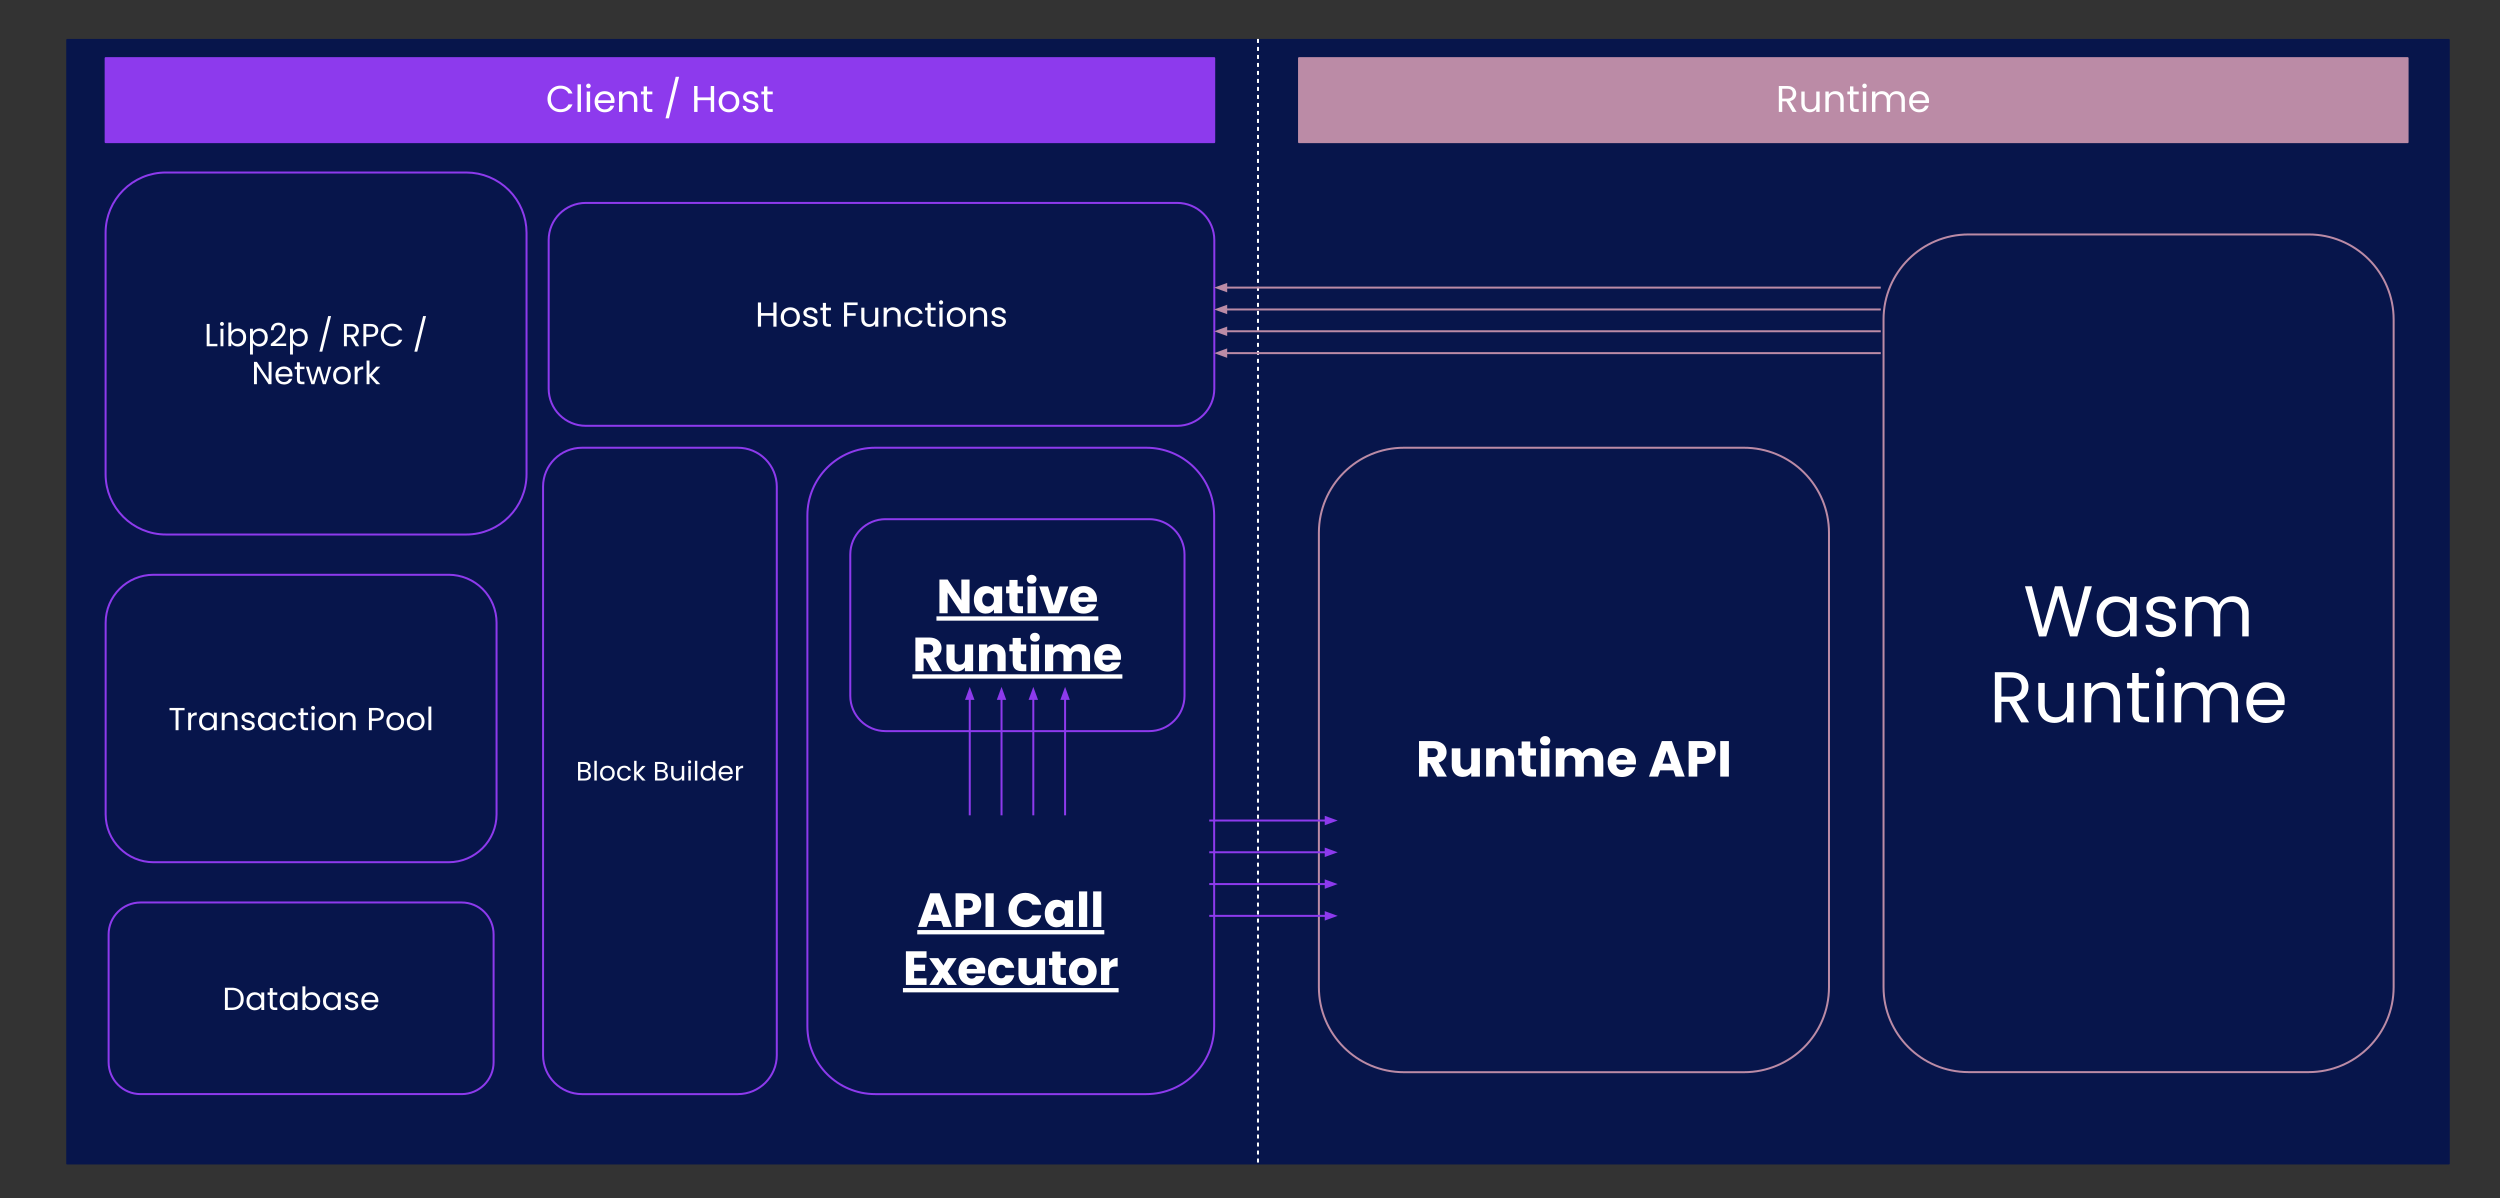<svg version="1.1" viewBox="0.0 0.0 1250.488 599.252" fill="none" stroke="none" stroke-linecap="square" stroke-miterlimit="10" xmlns:xlink="http://www.w3.org/1999/xlink" xmlns="http://www.w3.org/2000/svg"><rect x="0.0" y="0.0" width="1250.488" height="599.252" fill="#333333" stroke="none"/><clipPath id="p.0"><path d="m0 0l1250.488 0l0 599.252l-1250.488 0l0 -599.252z" clip-rule="nonzero"/></clipPath><g clip-path="url(#p.0)"><path fill="#000000" fill-opacity="0.0" d="m0 0l1250.488 0l0 599.252l-1250.488 0z" fill-rule="evenodd"/><path fill="#07154b" d="m33.619 19.99l1191.244 0l0 561.984l-1191.244 0z" fill-rule="evenodd"/><path stroke="#07154b" stroke-width="1.0" stroke-linejoin="round" stroke-linecap="butt" d="m33.619 19.99l1191.244 0l0 561.984l-1191.244 0z" fill-rule="evenodd"/><path fill="#000000" fill-opacity="0.0" d="m629.241 19.99l0 561.984" fill-rule="evenodd"/><path stroke="#ffffff" stroke-width="1.0" stroke-linejoin="round" stroke-linecap="butt" stroke-dasharray="1.0,3.0" d="m629.241 19.99l0 561.984" fill-rule="evenodd"/><path fill="#8d3aed" d="m52.85 29.081l554.488 0l0 42.016l-554.488 0z" fill-rule="evenodd"/><path stroke="#8d3aed" stroke-width="1.0" stroke-linejoin="round" stroke-linecap="butt" d="m52.85 29.081l554.488 0l0 42.016l-554.488 0z" fill-rule="evenodd"/><path fill="#ffffff" d="m273.84 49.486q0 -1.891 0.859 -3.406q0.859 -1.531 2.344 -2.391q1.484 -0.859 3.297 -0.859q2.125 0 3.703 1.031q1.594 1.016 2.328 2.906l-2.047 0q-0.531 -1.172 -1.547 -1.797q-1.016 -0.641 -2.438 -0.641q-1.359 0 -2.453 0.641q-1.078 0.625 -1.703 1.797q-0.609 1.156 -0.609 2.719q0 1.547 0.609 2.719q0.625 1.172 1.703 1.812q1.094 0.625 2.453 0.625q1.422 0 2.438 -0.625q1.016 -0.625 1.547 -1.797l2.047 0q-0.734 1.859 -2.328 2.875q-1.578 1.016 -3.703 1.016q-1.812 0 -3.297 -0.844q-1.484 -0.844 -2.344 -2.359q-0.859 -1.516 -0.859 -3.422zm16.746 -7.297l0 13.812l-1.703 0l0 -13.812l1.703 0zm3.761 1.922q-0.484 0 -0.828 -0.328q-0.328 -0.344 -0.328 -0.828q0 -0.484 0.328 -0.812q0.344 -0.344 0.828 -0.344q0.469 0 0.797 0.344q0.328 0.328 0.328 0.812q0 0.484 -0.328 0.828q-0.328 0.328 -0.797 0.328zm0.828 1.672l0 10.219l-1.703 0l0 -10.219l1.703 0zm12.214 4.719q0 0.484 -0.062 1.016l-8.172 0q0.094 1.516 1.031 2.375q0.953 0.844 2.297 0.844q1.094 0 1.828 -0.516q0.75 -0.516 1.047 -1.375l1.828 0q-0.406 1.484 -1.641 2.406q-1.234 0.922 -3.062 0.922q-1.453 0 -2.609 -0.656q-1.141 -0.656 -1.797 -1.859q-0.656 -1.203 -0.656 -2.781q0 -1.594 0.641 -2.781q0.641 -1.203 1.781 -1.844q1.141 -0.641 2.641 -0.641q1.453 0 2.562 0.641q1.125 0.625 1.734 1.734q0.609 1.109 0.609 2.516zm-1.75 -0.359q0 -0.969 -0.438 -1.672q-0.422 -0.703 -1.172 -1.062q-0.734 -0.359 -1.625 -0.359q-1.281 0 -2.188 0.828q-0.906 0.812 -1.031 2.266l6.453 0zm8.973 -4.547q1.859 0 3.016 1.125q1.156 1.125 1.156 3.25l0 6.031l-1.672 0l0 -5.781q0 -1.531 -0.766 -2.344q-0.766 -0.812 -2.094 -0.812q-1.344 0 -2.141 0.844q-0.781 0.844 -0.781 2.438l0 5.656l-1.703 0l0 -10.219l1.703 0l0 1.453q0.5 -0.781 1.359 -1.203q0.875 -0.438 1.922 -0.438zm9.018 1.578l0 6.031q0 0.75 0.312 1.062q0.328 0.297 1.109 0.297l1.25 0l0 1.438l-1.531 0q-1.406 0 -2.125 -0.656q-0.703 -0.656 -0.703 -2.141l0 -6.031l-1.328 0l0 -1.391l1.328 0l0 -2.578l1.688 0l0 2.578l2.672 0l0 1.391l-2.672 0zm16.053 -8.75l-5.109 20.75l-1.688 0l5.094 -20.75l1.703 0zm17.533 4.578l0 13.0l-1.703 0l0 -5.891l-6.609 0l0 5.891l-1.703 0l0 -13.0l1.703 0l0 5.703l6.609 0l0 -5.703l1.703 0zm7.348 13.172q-1.438 0 -2.609 -0.656q-1.156 -0.656 -1.828 -1.859q-0.656 -1.203 -0.656 -2.781q0 -1.578 0.688 -2.781q0.688 -1.203 1.859 -1.844q1.172 -0.641 2.625 -0.641q1.453 0 2.625 0.641q1.188 0.641 1.859 1.844q0.688 1.188 0.688 2.781q0 1.578 -0.703 2.781q-0.703 1.203 -1.906 1.859q-1.188 0.656 -2.641 0.656zm0 -1.5q0.922 0 1.719 -0.422q0.797 -0.438 1.297 -1.297q0.5 -0.859 0.5 -2.078q0 -1.234 -0.484 -2.094q-0.484 -0.859 -1.281 -1.281q-0.781 -0.422 -1.688 -0.422q-0.938 0 -1.719 0.422q-0.766 0.422 -1.234 1.281q-0.469 0.859 -0.469 2.094q0 1.25 0.453 2.109q0.469 0.844 1.234 1.266q0.766 0.422 1.672 0.422zm11.112 1.5q-1.188 0 -2.125 -0.406q-0.922 -0.406 -1.469 -1.125q-0.531 -0.719 -0.594 -1.641l1.75 0q0.078 0.766 0.719 1.25q0.656 0.484 1.688 0.484q0.969 0 1.531 -0.422q0.562 -0.438 0.562 -1.094q0 -0.672 -0.594 -1.0q-0.594 -0.328 -1.844 -0.641q-1.141 -0.297 -1.859 -0.594q-0.719 -0.312 -1.234 -0.922q-0.516 -0.609 -0.516 -1.594q0 -0.797 0.469 -1.438q0.469 -0.656 1.328 -1.031q0.859 -0.391 1.953 -0.391q1.703 0 2.75 0.859q1.047 0.859 1.109 2.344l-1.688 0q-0.062 -0.797 -0.656 -1.281q-0.578 -0.484 -1.562 -0.484q-0.922 0 -1.469 0.391q-0.531 0.391 -0.531 1.031q0 0.5 0.328 0.828q0.328 0.328 0.812 0.531q0.5 0.188 1.375 0.422q1.109 0.297 1.797 0.594q0.688 0.281 1.172 0.859q0.5 0.578 0.516 1.516q0 0.844 -0.469 1.516q-0.453 0.672 -1.312 1.062q-0.844 0.375 -1.938 0.375zm8.176 -9.0l0 6.031q0 0.75 0.312 1.062q0.328 0.297 1.109 0.297l1.25 0l0 1.438l-1.531 0q-1.406 0 -2.125 -0.656q-0.703 -0.656 -0.703 -2.141l0 -6.031l-1.328 0l0 -1.391l1.328 0l0 -2.578l1.688 0l0 2.578l2.672 0l0 1.391l-2.672 0z" fill-rule="nonzero"/><path fill="#bb8ba6" d="m649.776 29.081l554.488 0l0 42.016l-554.488 0z" fill-rule="evenodd"/><path stroke="#bb8ba6" stroke-width="1.0" stroke-linejoin="round" stroke-linecap="butt" d="m649.776 29.081l554.488 0l0 42.016l-554.488 0z" fill-rule="evenodd"/><path fill="#ffffff" d="m896.608 56.001l-3.094 -5.312l-2.047 0l0 5.312l-1.703 0l0 -13.0l4.203 0q1.469 0 2.484 0.5q1.016 0.5 1.516 1.359q0.516 0.859 0.516 1.969q0 1.344 -0.781 2.375q-0.781 1.016 -2.328 1.344l3.266 5.453l-2.031 0zm-5.141 -6.672l2.5 0q1.375 0 2.062 -0.688q0.688 -0.688 0.688 -1.812q0 -1.156 -0.688 -1.797q-0.672 -0.641 -2.062 -0.641l-2.5 0l0 4.938zm18.702 -3.547l0 10.219l-1.688 0l0 -1.516q-0.484 0.781 -1.359 1.234q-0.875 0.438 -1.906 0.438q-1.203 0 -2.156 -0.5q-0.953 -0.5 -1.5 -1.484q-0.547 -0.984 -0.547 -2.406l0 -5.984l1.672 0l0 5.766q0 1.5 0.766 2.312q0.766 0.812 2.094 0.812q1.359 0 2.141 -0.828q0.797 -0.844 0.797 -2.453l0 -5.609l1.688 0zm7.862 -0.188q1.859 0 3.016 1.125q1.156 1.125 1.156 3.25l0 6.031l-1.672 0l0 -5.781q0 -1.531 -0.766 -2.344q-0.766 -0.812 -2.094 -0.812q-1.344 0 -2.141 0.844q-0.781 0.844 -0.781 2.438l0 5.656l-1.703 0l0 -10.219l1.703 0l0 1.453q0.5 -0.781 1.359 -1.203q0.875 -0.438 1.922 -0.438zm9.018 1.578l0 6.031q0 0.75 0.312 1.062q0.328 0.297 1.109 0.297l1.25 0l0 1.438l-1.531 0q-1.406 0 -2.125 -0.656q-0.703 -0.656 -0.703 -2.141l0 -6.031l-1.328 0l0 -1.391l1.328 0l0 -2.578l1.688 0l0 2.578l2.672 0l0 1.391l-2.672 0zm5.603 -3.062q-0.484 0 -0.828 -0.328q-0.328 -0.344 -0.328 -0.828q0 -0.484 0.328 -0.812q0.344 -0.344 0.828 -0.344q0.469 0 0.797 0.344q0.328 0.328 0.328 0.812q0 0.484 -0.328 0.828q-0.328 0.328 -0.797 0.328zm0.828 1.672l0 10.219l-1.703 0l0 -10.219l1.703 0zm15.183 -0.188q1.188 0 2.125 0.5q0.938 0.484 1.469 1.484q0.547 0.984 0.547 2.391l0 6.031l-1.688 0l0 -5.781q0 -1.531 -0.75 -2.344q-0.75 -0.812 -2.047 -0.812q-1.312 0 -2.109 0.859q-0.781 0.844 -0.781 2.438l0 5.641l-1.672 0l0 -5.781q0 -1.531 -0.766 -2.344q-0.75 -0.812 -2.031 -0.812q-1.328 0 -2.109 0.859q-0.781 0.844 -0.781 2.438l0 5.641l-1.703 0l0 -10.219l1.703 0l0 1.469q0.5 -0.797 1.344 -1.219q0.844 -0.438 1.875 -0.438q1.297 0 2.281 0.578q0.984 0.578 1.469 1.688q0.438 -1.078 1.422 -1.672q0.984 -0.594 2.203 -0.594zm16.247 4.906q0 0.484 -0.062 1.016l-8.172 0q0.094 1.516 1.031 2.375q0.953 0.844 2.297 0.844q1.094 0 1.828 -0.516q0.75 -0.516 1.047 -1.375l1.828 0q-0.406 1.484 -1.641 2.406q-1.234 0.922 -3.062 0.922q-1.453 0 -2.609 -0.656q-1.141 -0.656 -1.797 -1.859q-0.656 -1.203 -0.656 -2.781q0 -1.594 0.641 -2.781q0.641 -1.203 1.781 -1.844q1.141 -0.641 2.641 -0.641q1.453 0 2.562 0.641q1.125 0.625 1.734 1.734q0.609 1.109 0.609 2.516zm-1.75 -0.359q0 -0.969 -0.438 -1.672q-0.422 -0.703 -1.172 -1.062q-0.734 -0.359 -1.625 -0.359q-1.281 0 -2.188 0.828q-0.906 0.812 -1.031 2.266l6.453 0z" fill-rule="nonzero"/><path fill="#000000" fill-opacity="0.0" d="m52.819 116.467l0 0c0 -16.667 13.512 -30.179 30.179 -30.179l150.193 0c8.004 0 15.68 3.18 21.34 8.839c5.66 5.66 8.839 13.336 8.839 21.34l0 120.713c0 16.667 -13.512 30.179 -30.179 30.179l-150.193 0c-16.667 0 -30.179 -13.512 -30.179 -30.179z" fill-rule="evenodd"/><path stroke="#8d3aed" stroke-width="1.0" stroke-linejoin="round" stroke-linecap="butt" d="m52.819 116.467l0 0c0 -16.667 13.512 -30.179 30.179 -30.179l150.193 0c8.004 0 15.68 3.18 21.34 8.839c5.66 5.66 8.839 13.336 8.839 21.34l0 120.713c0 16.667 -13.512 30.179 -30.179 30.179l-150.193 0c-16.667 0 -30.179 -13.512 -30.179 -30.179z" fill-rule="evenodd"/><path fill="#ffffff" d="m104.838 171.996l3.906 0l0 1.188l-5.359 0l0 -11.156l1.453 0l0 9.969zm6.209 -9.0q-0.422 0 -0.719 -0.281q-0.281 -0.297 -0.281 -0.719q0 -0.406 0.281 -0.688q0.297 -0.297 0.719 -0.297q0.406 0 0.672 0.297q0.281 0.281 0.281 0.688q0 0.422 -0.281 0.719q-0.266 0.281 -0.672 0.281zm0.703 1.422l0 8.766l-1.453 0l0 -8.766l1.453 0zm3.936 1.625q0.453 -0.781 1.312 -1.266q0.859 -0.5 1.969 -0.5q1.188 0 2.125 0.562q0.953 0.547 1.484 1.562q0.547 1.016 0.547 2.359q0 1.328 -0.547 2.375q-0.531 1.031 -1.484 1.609q-0.953 0.578 -2.125 0.578q-1.141 0 -2.0 -0.484q-0.844 -0.5 -1.281 -1.266l0 1.609l-1.453 0l0 -11.844l1.453 0l0 4.703zm5.953 2.719q0 -0.984 -0.406 -1.719q-0.391 -0.734 -1.078 -1.109q-0.672 -0.391 -1.5 -0.391q-0.797 0 -1.484 0.391q-0.672 0.391 -1.078 1.141q-0.406 0.734 -0.406 1.703q0 1.0 0.406 1.75q0.406 0.734 1.078 1.125q0.688 0.391 1.484 0.391q0.828 0 1.5 -0.391q0.688 -0.391 1.078 -1.125q0.406 -0.75 0.406 -1.766zm4.863 -2.734q0.438 -0.75 1.281 -1.25q0.859 -0.5 2 -0.5q1.172 0 2.125 0.562q0.953 0.547 1.484 1.562q0.547 1.016 0.547 2.359q0 1.328 -0.547 2.375q-0.531 1.031 -1.484 1.609q-0.953 0.578 -2.125 0.578q-1.125 0 -1.984 -0.5q-0.844 -0.5 -1.297 -1.25l0 5.766l-1.453 0l0 -12.922l1.453 0l0 1.609zm5.953 2.734q0 -0.984 -0.406 -1.719q-0.391 -0.734 -1.078 -1.109q-0.672 -0.391 -1.5 -0.391q-0.797 0 -1.484 0.391q-0.672 0.391 -1.078 1.141q-0.406 0.734 -0.406 1.703q0 1.0 0.406 1.75q0.406 0.734 1.078 1.125q0.688 0.391 1.484 0.391q0.828 0 1.5 -0.391q0.688 -0.391 1.078 -1.125q0.406 -0.75 0.406 -1.766zm2.988 3.25q2.031 -1.625 3.188 -2.672q1.156 -1.047 1.938 -2.188q0.797 -1.156 0.797 -2.25q0 -1.047 -0.5 -1.641q-0.5 -0.609 -1.625 -0.609q-1.094 0 -1.703 0.688q-0.594 0.672 -0.641 1.812l-1.406 0q0.062 -1.797 1.078 -2.766q1.031 -0.984 2.656 -0.984q1.641 0 2.609 0.922q0.969 0.906 0.969 2.5q0 1.328 -0.797 2.594q-0.781 1.25 -1.797 2.203q-1.0 0.953 -2.562 2.219l5.5 0l0 1.219l-7.703 0l0 -1.047zm11.075 -5.984q0.438 -0.75 1.281 -1.25q0.859 -0.5 2.0 -0.5q1.172 0 2.125 0.562q0.953 0.547 1.484 1.562q0.547 1.016 0.547 2.359q0 1.328 -0.547 2.375q-0.531 1.031 -1.484 1.609q-0.953 0.578 -2.125 0.578q-1.125 0 -1.984 -0.5q-0.844 -0.5 -1.297 -1.25l0 5.766l-1.453 0l0 -12.922l1.453 0l0 1.609zm5.953 2.734q0 -0.984 -0.406 -1.719q-0.391 -0.734 -1.078 -1.109q-0.672 -0.391 -1.5 -0.391q-0.797 0 -1.484 0.391q-0.672 0.391 -1.078 1.141q-0.406 0.734 -0.406 1.703q0 1.0 0.406 1.75q0.406 0.734 1.078 1.125q0.688 0.391 1.484 0.391q0.828 0 1.5 -0.391q0.688 -0.391 1.078 -1.125q0.406 -0.75 0.406 -1.766zm13.119 -10.656l-4.391 17.797l-1.438 0l4.375 -17.797l1.453 0zm12.326 15.078l-2.656 -4.562l-1.766 0l0 4.562l-1.453 0l0 -11.156l3.594 0q1.266 0 2.141 0.438q0.875 0.438 1.297 1.172q0.438 0.734 0.438 1.672q0 1.156 -0.672 2.047q-0.656 0.875 -1.984 1.156l2.797 4.672l-1.734 0zm-4.422 -5.734l2.141 0q1.188 0 1.781 -0.578q0.594 -0.578 0.594 -1.562q0 -0.984 -0.594 -1.531q-0.578 -0.547 -1.781 -0.547l-2.141 0l0 4.219zm15.728 -2.156q0 1.391 -0.953 2.312q-0.953 0.922 -2.906 0.922l-2.141 0l0 4.656l-1.453 0l0 -11.156l3.594 0q1.891 0 2.875 0.922q0.984 0.906 0.984 2.344zm-3.859 2.031q1.219 0 1.797 -0.516q0.578 -0.531 0.578 -1.516q0 -2.062 -2.375 -2.062l-2.141 0l0 4.094l2.141 0zm5.123 0.281q0 -1.641 0.734 -2.938q0.734 -1.312 2.0 -2.047q1.281 -0.734 2.828 -0.734q1.828 0 3.188 0.891q1.359 0.875 1.984 2.484l-1.734 0q-0.469 -1.0 -1.344 -1.547q-0.875 -0.547 -2.094 -0.547q-1.156 0 -2.094 0.547q-0.922 0.547 -1.453 1.547q-0.531 1.0 -0.531 2.344q0 1.328 0.531 2.328q0.531 1.0 1.453 1.547q0.938 0.531 2.094 0.531q1.219 0 2.094 -0.531q0.875 -0.531 1.344 -1.547l1.734 0q-0.625 1.609 -1.984 2.484q-1.359 0.859 -3.188 0.859q-1.547 0 -2.828 -0.719q-1.266 -0.734 -2.0 -2.031q-0.734 -1.297 -0.734 -2.922zm22.608 -9.5l-4.391 17.797l-1.438 0l4.375 -17.797l1.453 0z" fill-rule="nonzero"/><path fill="#ffffff" d="m135.815 192.184l-1.453 0l-5.859 -8.875l0 8.875l-1.453 0l0 -11.172l1.453 0l5.859 8.875l0 -8.875l1.453 0l0 11.172zm10.482 -4.719q0 0.422 -0.047 0.875l-7.016 0q0.078 1.297 0.891 2.031q0.812 0.719 1.969 0.719q0.938 0 1.562 -0.438q0.641 -0.438 0.891 -1.172l1.578 0q-0.359 1.266 -1.422 2.062q-1.047 0.781 -2.609 0.781q-1.25 0 -2.234 -0.547q-0.984 -0.562 -1.547 -1.594q-0.562 -1.047 -0.562 -2.406q0 -1.359 0.547 -2.375q0.547 -1.031 1.531 -1.578q0.984 -0.547 2.266 -0.547q1.234 0 2.188 0.547q0.969 0.531 1.484 1.484q0.531 0.953 0.531 2.156zm-1.5 -0.312q0 -0.828 -0.375 -1.422q-0.375 -0.609 -1.0 -0.922q-0.625 -0.312 -1.406 -0.312q-1.094 0 -1.875 0.719q-0.781 0.703 -0.891 1.938l5.547 0zm5.201 -2.531l0 5.156q0 0.641 0.266 0.906q0.266 0.266 0.938 0.266l1.078 0l0 1.234l-1.312 0q-1.219 0 -1.828 -0.562q-0.609 -0.562 -0.609 -1.844l0 -5.156l-1.125 0l0 -1.203l1.125 0l0 -2.203l1.469 0l0 2.203l2.281 0l0 1.203l-2.281 0zm15.715 -1.203l-2.734 8.766l-1.5 0l-2.109 -6.953l-2.109 6.953l-1.516 0l-2.75 -8.766l1.5 0l2.016 7.359l2.172 -7.359l1.484 0l2.125 7.375l1.984 -7.375l1.438 0zm5.276 8.906q-1.234 0 -2.234 -0.547q-1.0 -0.562 -1.578 -1.594q-0.562 -1.047 -0.562 -2.406q0 -1.344 0.578 -2.375q0.594 -1.031 1.594 -1.578q1.016 -0.547 2.266 -0.547q1.25 0 2.25 0.547q1.016 0.547 1.594 1.578q0.578 1.016 0.578 2.375q0 1.359 -0.594 2.406q-0.594 1.031 -1.625 1.594q-1.031 0.547 -2.266 0.547zm0 -1.281q0.781 0 1.469 -0.359q0.688 -0.375 1.109 -1.109q0.422 -0.734 0.422 -1.797q0 -1.047 -0.422 -1.781q-0.406 -0.734 -1.078 -1.094q-0.672 -0.359 -1.453 -0.359q-0.812 0 -1.484 0.359q-0.656 0.359 -1.062 1.094q-0.391 0.734 -0.391 1.781q0 1.078 0.391 1.812q0.391 0.734 1.047 1.094q0.656 0.359 1.453 0.359zm7.865 -6.203q0.391 -0.75 1.094 -1.156q0.719 -0.422 1.734 -0.422l0 1.5l-0.375 0q-2.453 0 -2.453 2.656l0 4.766l-1.453 0l0 -8.766l1.453 0l0 1.422zm9.406 7.344l-3.438 -3.875l0 3.875l-1.453 0l0 -11.844l1.453 0l0 6.969l3.375 -3.891l2.031 0l-4.125 4.359l4.141 4.406l-1.984 0z" fill-rule="nonzero"/><path fill="#000000" fill-opacity="0.0" d="m54.33 467.393l0 0c0 -8.822 7.152 -15.974 15.974 -15.974l160.619 0c4.237 0 8.3 1.683 11.295 4.679c2.996 2.996 4.679 7.059 4.679 11.295l0 63.894c0 8.822 -7.152 15.974 -15.974 15.974l-160.619 0l0 0c-8.822 0 -15.974 -7.152 -15.974 -15.974z" fill-rule="evenodd"/><path stroke="#8d3aed" stroke-width="1.0" stroke-linejoin="round" stroke-linecap="butt" d="m54.33 467.393l0 0c0 -8.822 7.152 -15.974 15.974 -15.974l160.619 0c4.237 0 8.3 1.683 11.295 4.679c2.996 2.996 4.679 7.059 4.679 11.295l0 63.894c0 8.822 -7.152 15.974 -15.974 15.974l-160.619 0l0 0c-8.822 0 -15.974 -7.152 -15.974 -15.974z" fill-rule="evenodd"/><path fill="#ffffff" d="m115.98 494.044q1.828 0 3.156 0.688q1.344 0.672 2.047 1.938q0.719 1.266 0.719 2.984q0 1.703 -0.719 2.969q-0.703 1.25 -2.047 1.922q-1.328 0.656 -3.156 0.656l-3.469 0l0 -11.156l3.469 0zm0 9.953q2.156 0 3.297 -1.141q1.141 -1.141 1.141 -3.203q0 -2.078 -1.156 -3.25q-1.141 -1.172 -3.281 -1.172l-2.016 0l0 8.766l2.016 0zm7.296 -3.219q0 -1.344 0.547 -2.359q0.547 -1.016 1.5 -1.562q0.953 -0.562 2.109 -0.562q1.156 0 2.0 0.5q0.859 0.484 1.266 1.234l0 -1.594l1.469 0l0 8.766l-1.469 0l0 -1.625q-0.422 0.766 -1.281 1.266q-0.859 0.5 -2.0 0.5q-1.172 0 -2.109 -0.578q-0.938 -0.578 -1.484 -1.609q-0.547 -1.047 -0.547 -2.375zm7.422 0.016q0 -0.984 -0.406 -1.719q-0.391 -0.734 -1.078 -1.125q-0.672 -0.391 -1.484 -0.391q-0.828 0 -1.5 0.391q-0.672 0.375 -1.078 1.109q-0.391 0.734 -0.391 1.719q0 1.016 0.391 1.766q0.406 0.734 1.078 1.125q0.672 0.391 1.5 0.391q0.812 0 1.484 -0.391q0.688 -0.391 1.078 -1.125q0.406 -0.75 0.406 -1.75zm5.722 -3.156l0 5.156q0 0.641 0.266 0.906q0.266 0.266 0.938 0.266l1.078 0l0 1.234l-1.312 0q-1.219 0 -1.828 -0.562q-0.609 -0.562 -0.609 -1.844l0 -5.156l-1.125 0l0 -1.203l1.125 0l0 -2.203l1.469 0l0 2.203l2.281 0l0 1.203l-2.281 0zm3.496 3.141q0 -1.344 0.547 -2.359q0.547 -1.016 1.5 -1.562q0.953 -0.562 2.109 -0.562q1.156 0 2.0 0.5q0.859 0.484 1.266 1.234l0 -1.594l1.469 0l0 8.766l-1.469 0l0 -1.625q-0.422 0.766 -1.281 1.266q-0.859 0.5 -2.0 0.5q-1.172 0 -2.109 -0.578q-0.938 -0.578 -1.484 -1.609q-0.547 -1.047 -0.547 -2.375zm7.422 0.016q0 -0.984 -0.406 -1.719q-0.391 -0.734 -1.078 -1.125q-0.672 -0.391 -1.484 -0.391q-0.828 0 -1.5 0.391q-0.672 0.375 -1.078 1.109q-0.391 0.734 -0.391 1.719q0 1.016 0.391 1.766q0.406 0.734 1.078 1.125q0.672 0.391 1.5 0.391q0.812 0 1.484 -0.391q0.688 -0.391 1.078 -1.125q0.406 -0.75 0.406 -1.75zm5.394 -2.734q0.453 -0.781 1.312 -1.266q0.859 -0.5 1.969 -0.5q1.188 0 2.125 0.562q0.953 0.547 1.484 1.562q0.547 1.016 0.547 2.359q0 1.328 -0.547 2.375q-0.531 1.031 -1.484 1.609q-0.953 0.578 -2.125 0.578q-1.141 0 -2.0 -0.484q-0.844 -0.5 -1.281 -1.266l0 1.609l-1.453 0l0 -11.844l1.453 0l0 4.703zm5.953 2.719q0 -0.984 -0.406 -1.719q-0.391 -0.734 -1.078 -1.109q-0.672 -0.391 -1.5 -0.391q-0.797 0 -1.484 0.391q-0.672 0.391 -1.078 1.141q-0.406 0.734 -0.406 1.703q0 1.0 0.406 1.75q0.406 0.734 1.078 1.125q0.688 0.391 1.484 0.391q0.828 0 1.5 -0.391q0.688 -0.391 1.078 -1.125q0.406 -0.75 0.406 -1.766zm2.863 0q0 -1.344 0.547 -2.359q0.547 -1.016 1.5 -1.562q0.953 -0.562 2.109 -0.562q1.156 0 2.0 0.5q0.859 0.484 1.266 1.234l0 -1.594l1.469 0l0 8.766l-1.469 0l0 -1.625q-0.422 0.766 -1.281 1.266q-0.859 0.5 -2.0 0.5q-1.172 0 -2.109 -0.578q-0.938 -0.578 -1.484 -1.609q-0.547 -1.047 -0.547 -2.375zm7.422 0.016q0 -0.984 -0.406 -1.719q-0.391 -0.734 -1.078 -1.125q-0.672 -0.391 -1.484 -0.391q-0.828 0 -1.5 0.391q-0.672 0.375 -1.078 1.109q-0.391 0.734 -0.391 1.719q0 1.016 0.391 1.766q0.406 0.734 1.078 1.125q0.672 0.391 1.5 0.391q0.812 0 1.484 -0.391q0.688 -0.391 1.078 -1.125q0.406 -0.75 0.406 -1.75zm7.05 4.547q-1.016 0 -1.812 -0.344q-0.797 -0.344 -1.266 -0.953q-0.469 -0.625 -0.516 -1.422l1.5 0q0.062 0.656 0.609 1.078q0.562 0.406 1.453 0.406q0.844 0 1.312 -0.359q0.484 -0.375 0.484 -0.938q0 -0.562 -0.516 -0.844q-0.5 -0.281 -1.578 -0.562q-0.969 -0.25 -1.594 -0.516q-0.609 -0.266 -1.062 -0.781q-0.438 -0.516 -0.438 -1.375q0 -0.672 0.406 -1.219q0.406 -0.562 1.141 -0.891q0.734 -0.328 1.672 -0.328q1.453 0 2.344 0.734q0.906 0.734 0.969 2.016l-1.453 0q-0.047 -0.688 -0.562 -1.109q-0.5 -0.422 -1.344 -0.422q-0.781 0 -1.25 0.344q-0.453 0.328 -0.453 0.875q0 0.438 0.266 0.719q0.281 0.281 0.703 0.453q0.438 0.156 1.188 0.375q0.938 0.25 1.531 0.5q0.594 0.25 1.016 0.75q0.422 0.484 0.438 1.281q0 0.734 -0.406 1.312q-0.391 0.562 -1.125 0.891q-0.719 0.328 -1.656 0.328zm13.243 -4.859q0 0.422 -0.047 0.875l-7.016 0q0.078 1.297 0.891 2.031q0.812 0.719 1.969 0.719q0.938 0 1.562 -0.438q0.641 -0.438 0.891 -1.172l1.578 0q-0.359 1.266 -1.422 2.062q-1.047 0.781 -2.609 0.781q-1.25 0 -2.234 -0.547q-0.984 -0.562 -1.547 -1.594q-0.562 -1.047 -0.562 -2.406q0 -1.359 0.547 -2.375q0.547 -1.031 1.531 -1.578q0.984 -0.547 2.266 -0.547q1.234 0 2.188 0.547q0.969 0.531 1.484 1.484q0.531 0.953 0.531 2.156zm-1.5 -0.312q0 -0.828 -0.375 -1.422q-0.375 -0.609 -1.0 -0.922q-0.625 -0.312 -1.406 -0.312q-1.094 0 -1.875 0.719q-0.781 0.703 -0.891 1.938l5.547 0z" fill-rule="nonzero"/><path fill="#000000" fill-opacity="0.0" d="m52.849 311.464l0 0c0 -13.235 10.729 -23.964 23.964 -23.964l147.6 0c6.356 0 12.451 2.525 16.945 7.019c4.494 4.494 7.019 10.589 7.019 16.945l0 95.852c0 13.235 -10.729 23.964 -23.964 23.964l-147.6 0c-13.235 0 -23.964 -10.729 -23.964 -23.964z" fill-rule="evenodd"/><path stroke="#8d3aed" stroke-width="1.0" stroke-linejoin="round" stroke-linecap="butt" d="m52.849 311.464l0 0c0 -13.235 10.729 -23.964 23.964 -23.964l147.6 0c6.356 0 12.451 2.525 16.945 7.019c4.494 4.494 7.019 10.589 7.019 16.945l0 95.852c0 13.235 -10.729 23.964 -23.964 23.964l-147.6 0c-13.235 0 -23.964 -10.729 -23.964 -23.964z" fill-rule="evenodd"/><path fill="#ffffff" d="m92.331 354.094l0 1.188l-3.031 0l0 9.969l-1.469 0l0 -9.969l-3.047 0l0 -1.188l7.547 0zm3.25 3.812q0.391 -0.75 1.094 -1.156q0.719 -0.422 1.734 -0.422l0 1.5l-0.375 0q-2.453 0 -2.453 2.656l0 4.766l-1.453 0l0 -8.766l1.453 0l0 1.422zm3.968 2.922q0 -1.344 0.547 -2.359q0.547 -1.016 1.5 -1.562q0.953 -0.562 2.109 -0.562q1.156 0 2.0 0.5q0.859 0.484 1.266 1.234l0 -1.594l1.469 0l0 8.766l-1.469 0l0 -1.625q-0.422 0.766 -1.281 1.266q-0.859 0.5 -2.0 0.5q-1.172 0 -2.109 -0.578q-0.938 -0.578 -1.484 -1.609q-0.547 -1.047 -0.547 -2.375zm7.422 0.016q0 -0.984 -0.406 -1.719q-0.391 -0.734 -1.078 -1.125q-0.672 -0.391 -1.484 -0.391q-0.828 0 -1.5 0.391q-0.672 0.375 -1.078 1.109q-0.391 0.734 -0.391 1.719q0 1.016 0.391 1.766q0.406 0.734 1.078 1.125q0.672 0.391 1.5 0.391q0.812 0 1.484 -0.391q0.688 -0.391 1.078 -1.125q0.406 -0.75 0.406 -1.75zm8.207 -4.516q1.609 0 2.594 0.969q1.0 0.969 1.0 2.781l0 5.172l-1.453 0l0 -4.953q0 -1.312 -0.656 -2.0q-0.641 -0.703 -1.781 -0.703q-1.156 0 -1.844 0.719q-0.672 0.719 -0.672 2.094l0 4.844l-1.453 0l0 -8.766l1.453 0l0 1.25q0.438 -0.672 1.172 -1.031q0.75 -0.375 1.641 -0.375zm9.084 9.062q-1.016 0 -1.812 -0.344q-0.797 -0.344 -1.266 -0.953q-0.469 -0.625 -0.516 -1.422l1.5 0q0.062 0.656 0.609 1.078q0.562 0.406 1.453 0.406q0.844 0 1.312 -0.359q0.484 -0.375 0.484 -0.938q0 -0.562 -0.516 -0.844q-0.5 -0.281 -1.578 -0.562q-0.969 -0.25 -1.594 -0.516q-0.609 -0.266 -1.062 -0.781q-0.438 -0.516 -0.438 -1.375q0 -0.672 0.406 -1.219q0.406 -0.562 1.141 -0.891q0.734 -0.328 1.672 -0.328q1.453 0 2.344 0.734q0.906 0.734 0.969 2.016l-1.453 0q-0.047 -0.688 -0.562 -1.109q-0.5 -0.422 -1.344 -0.422q-0.781 0 -1.25 0.344q-0.453 0.328 -0.453 0.875q0 0.438 0.266 0.719q0.281 0.281 0.703 0.453q0.438 0.156 1.188 0.375q0.938 0.25 1.531 0.5q0.594 0.25 1.016 0.75q0.422 0.484 0.438 1.281q0 0.734 -0.406 1.312q-0.391 0.562 -1.125 0.891q-0.719 0.328 -1.656 0.328zm4.696 -4.562q0 -1.344 0.547 -2.359q0.547 -1.016 1.5 -1.562q0.953 -0.562 2.109 -0.562q1.156 0 2.0 0.5q0.859 0.484 1.266 1.234l0 -1.594l1.469 0l0 8.766l-1.469 0l0 -1.625q-0.422 0.766 -1.281 1.266q-0.859 0.5 -2.0 0.5q-1.172 0 -2.109 -0.578q-0.938 -0.578 -1.484 -1.609q-0.547 -1.047 -0.547 -2.375zm7.422 0.016q0 -0.984 -0.406 -1.719q-0.391 -0.734 -1.078 -1.125q-0.672 -0.391 -1.484 -0.391q-0.828 0 -1.5 0.391q-0.672 0.375 -1.078 1.109q-0.391 0.734 -0.391 1.719q0 1.016 0.391 1.766q0.406 0.734 1.078 1.125q0.672 0.391 1.5 0.391q0.812 0 1.484 -0.391q0.688 -0.391 1.078 -1.125q0.406 -0.75 0.406 -1.75zm3.394 0q0 -1.359 0.547 -2.375q0.547 -1.016 1.516 -1.562q0.969 -0.562 2.203 -0.562q1.625 0 2.672 0.781q1.047 0.781 1.391 2.172l-1.578 0q-0.219 -0.797 -0.875 -1.266q-0.641 -0.469 -1.609 -0.469q-1.234 0 -2.016 0.859q-0.766 0.859 -0.766 2.422q0 1.594 0.766 2.453q0.781 0.859 2.016 0.859q0.969 0 1.609 -0.438q0.641 -0.453 0.875 -1.281l1.578 0q-0.359 1.344 -1.422 2.156q-1.047 0.797 -2.641 0.797q-1.234 0 -2.203 -0.547q-0.969 -0.562 -1.516 -1.594q-0.547 -1.031 -0.547 -2.406zm12.04 -3.156l0 5.156q0 0.641 0.266 0.906q0.266 0.266 0.938 0.266l1.078 0l0 1.234l-1.312 0q-1.219 0 -1.828 -0.562q-0.609 -0.562 -0.609 -1.844l0 -5.156l-1.125 0l0 -1.203l1.125 0l0 -2.203l1.469 0l0 2.203l2.281 0l0 1.203l-2.281 0zm4.793 -2.625q-0.422 0 -0.719 -0.281q-0.281 -0.297 -0.281 -0.719q0 -0.406 0.281 -0.688q0.297 -0.297 0.719 -0.297q0.406 0 0.672 0.297q0.281 0.281 0.281 0.688q0 0.422 -0.281 0.719q-0.266 0.281 -0.672 0.281zm0.703 1.422l0 8.766l-1.453 0l0 -8.766l1.453 0zm6.311 8.906q-1.234 0 -2.234 -0.547q-1.0 -0.562 -1.578 -1.594q-0.562 -1.047 -0.562 -2.406q0 -1.344 0.578 -2.375q0.594 -1.031 1.594 -1.578q1.016 -0.547 2.266 -0.547q1.25 0 2.25 0.547q1.016 0.547 1.594 1.578q0.578 1.016 0.578 2.375q0 1.359 -0.594 2.406q-0.594 1.031 -1.625 1.594q-1.031 0.547 -2.266 0.547zm0 -1.281q0.781 0 1.469 -0.359q0.688 -0.375 1.109 -1.109q0.422 -0.734 0.422 -1.797q0 -1.047 -0.422 -1.781q-0.406 -0.734 -1.078 -1.094q-0.672 -0.359 -1.453 -0.359q-0.812 0 -1.484 0.359q-0.656 0.359 -1.062 1.094q-0.391 0.734 -0.391 1.781q0 1.078 0.391 1.812q0.391 0.734 1.047 1.094q0.656 0.359 1.453 0.359zm10.678 -7.781q1.609 0 2.594 0.969q1.0 0.969 1.0 2.781l0 5.172l-1.453 0l0 -4.953q0 -1.312 -0.656 -2.0q-0.641 -0.703 -1.781 -0.703q-1.156 0 -1.844 0.719q-0.672 0.719 -0.672 2.094l0 4.844l-1.453 0l0 -8.766l1.453 0l0 1.25q0.438 -0.672 1.172 -1.031q0.75 -0.375 1.641 -0.375zm17.7 1.031q0 1.391 -0.953 2.312q-0.953 0.922 -2.906 0.922l-2.141 0l0 4.656l-1.453 0l0 -11.156l3.594 0q1.891 0 2.875 0.922q0.984 0.906 0.984 2.344zm-3.859 2.031q1.219 0 1.797 -0.516q0.578 -0.531 0.578 -1.516q0 -2.062 -2.375 -2.062l-2.141 0l0 4.094l2.141 0zm9.498 6.0q-1.234 0 -2.234 -0.547q-1.0 -0.562 -1.578 -1.594q-0.562 -1.047 -0.562 -2.406q0 -1.344 0.578 -2.375q0.594 -1.031 1.594 -1.578q1.016 -0.547 2.266 -0.547q1.25 0 2.25 0.547q1.016 0.547 1.594 1.578q0.578 1.016 0.578 2.375q0 1.359 -0.594 2.406q-0.594 1.031 -1.625 1.594q-1.031 0.547 -2.266 0.547zm0 -1.281q0.781 0 1.469 -0.359q0.688 -0.375 1.109 -1.109q0.422 -0.734 0.422 -1.797q0 -1.047 -0.422 -1.781q-0.406 -0.734 -1.078 -1.094q-0.672 -0.359 -1.453 -0.359q-0.812 0 -1.484 0.359q-0.656 0.359 -1.062 1.094q-0.391 0.734 -0.391 1.781q0 1.078 0.391 1.812q0.391 0.734 1.047 1.094q0.656 0.359 1.453 0.359zm10.24 1.281q-1.234 0 -2.234 -0.547q-1.0 -0.562 -1.578 -1.594q-0.562 -1.047 -0.562 -2.406q0 -1.344 0.578 -2.375q0.594 -1.031 1.594 -1.578q1.016 -0.547 2.266 -0.547q1.25 0 2.25 0.547q1.016 0.547 1.594 1.578q0.578 1.016 0.578 2.375q0 1.359 -0.594 2.406q-0.594 1.031 -1.625 1.594q-1.031 0.547 -2.266 0.547zm0 -1.281q0.781 0 1.469 -0.359q0.688 -0.375 1.109 -1.109q0.422 -0.734 0.422 -1.797q0 -1.047 -0.422 -1.781q-0.406 -0.734 -1.078 -1.094q-0.672 -0.359 -1.453 -0.359q-0.812 0 -1.484 0.359q-0.656 0.359 -1.062 1.094q-0.391 0.734 -0.391 1.781q0 1.078 0.391 1.812q0.391 0.734 1.047 1.094q0.656 0.359 1.453 0.359zm7.865 -10.703l0 11.844l-1.453 0l0 -11.844l1.453 0z" fill-rule="nonzero"/><path fill="#000000" fill-opacity="0.0" d="m942.137 159.799l0 0c0 -23.486 19.039 -42.526 42.526 -42.526l170.098 0l0 0c11.278 0 22.095 4.48 30.07 12.456c7.975 7.975 12.456 18.792 12.456 30.07l0 333.941c0 23.486 -19.039 42.526 -42.526 42.526l-170.098 0c-23.486 0 -42.526 -19.039 -42.526 -42.526z" fill-rule="evenodd"/><path stroke="#bb8ba6" stroke-width="1.0" stroke-linejoin="round" stroke-linecap="butt" d="m942.137 159.799l0 0c0 -23.486 19.039 -42.526 42.526 -42.526l170.098 0l0 0c11.278 0 22.095 4.48 30.07 12.456c7.975 7.975 12.456 18.792 12.456 30.07l0 333.941c0 23.486 -19.039 42.526 -42.526 42.526l-170.098 0c-23.486 0 -42.526 -19.039 -42.526 -42.526z" fill-rule="evenodd"/><path fill="#ffffff" d="m1046.352 293.236l-7.281 25.094l-3.672 0l-5.828 -20.203l-6.047 20.203l-3.641 0.031l-7.016 -25.125l3.484 0l5.484 21.281l6.047 -21.281l3.672 0l5.75 21.203l5.516 -21.203l3.531 0zm2.37 15.156q0 -3.016 1.219 -5.297q1.234 -2.297 3.375 -3.547q2.141 -1.266 4.766 -1.266q2.594 0 4.5 1.125q1.906 1.109 2.844 2.797l0 -3.609l3.312 0l0 19.734l-3.312 0l0 -3.672q-0.969 1.734 -2.906 2.875q-1.922 1.125 -4.469 1.125q-2.625 0 -4.75 -1.297q-2.125 -1.297 -3.359 -3.641q-1.219 -2.344 -1.219 -5.328zm16.703 0.031q0 -2.219 -0.906 -3.875q-0.891 -1.656 -2.422 -2.531q-1.531 -0.891 -3.359 -0.891q-1.844 0 -3.359 0.859q-1.5 0.859 -2.406 2.516q-0.906 1.656 -0.906 3.891q0 2.266 0.906 3.953q0.906 1.672 2.406 2.547q1.516 0.875 3.359 0.875q1.828 0 3.359 -0.875q1.531 -0.875 2.422 -2.547q0.906 -1.688 0.906 -3.922zm15.836 10.234q-2.266 0 -4.062 -0.766q-1.797 -0.781 -2.844 -2.172q-1.047 -1.391 -1.156 -3.188l3.391 0q0.141 1.484 1.375 2.422q1.25 0.922 3.266 0.922q1.875 0 2.953 -0.828q1.078 -0.828 1.078 -2.078q0 -1.297 -1.156 -1.922q-1.141 -0.641 -3.562 -1.25q-2.188 -0.578 -3.578 -1.172q-1.391 -0.594 -2.375 -1.766q-0.984 -1.172 -0.984 -3.078q0 -1.516 0.891 -2.766q0.906 -1.266 2.562 -2.0q1.656 -0.734 3.781 -0.734q3.266 0 5.281 1.656q2.016 1.656 2.172 4.531l-3.281 0q-0.109 -1.547 -1.25 -2.484q-1.125 -0.938 -3.031 -0.938q-1.766 0 -2.812 0.766q-1.047 0.75 -1.047 1.969q0 0.969 0.625 1.609q0.641 0.625 1.594 1.0q0.953 0.375 2.641 0.844q2.125 0.578 3.453 1.141q1.344 0.562 2.297 1.688q0.953 1.109 0.984 2.906q0 1.609 -0.906 2.906q-0.891 1.297 -2.531 2.047q-1.641 0.734 -3.766 0.734zm35.542 -20.422q2.297 0 4.094 0.953q1.812 0.953 2.844 2.875q1.047 1.906 1.047 4.641l0 11.625l-3.234 0l0 -11.156q0 -2.953 -1.469 -4.516q-1.453 -1.578 -3.938 -1.578q-2.547 0 -4.062 1.641q-1.516 1.641 -1.516 4.734l0 10.875l-3.234 0l0 -11.156q0 -2.953 -1.469 -4.516q-1.453 -1.578 -3.938 -1.578q-2.547 0 -4.062 1.641q-1.516 1.641 -1.516 4.734l0 10.875l-3.281 0l0 -19.734l3.281 0l0 2.844q0.969 -1.547 2.609 -2.375q1.641 -0.828 3.625 -0.828q2.484 0 4.391 1.125q1.906 1.109 2.844 3.266q0.828 -2.078 2.734 -3.234q1.906 -1.156 4.25 -1.156z" fill-rule="nonzero"/><path fill="#ffffff" d="m1011.032 361.33l-5.969 -10.266l-3.969 0l0 10.266l-3.281 0l0 -25.094l8.109 0q2.844 0 4.797 0.984q1.969 0.969 2.938 2.625q0.969 1.641 0.969 3.766q0 2.594 -1.5 4.578q-1.484 1.984 -4.469 2.625l6.297 10.516l-3.922 0zm-9.938 -12.891l4.828 0q2.656 0 3.984 -1.312q1.344 -1.312 1.344 -3.516q0 -2.219 -1.312 -3.438q-1.312 -1.234 -4.016 -1.234l-4.828 0l0 9.5zm36.107 -6.844l0 19.734l-3.281 0l0 -2.922q-0.922 1.516 -2.609 2.359q-1.672 0.844 -3.688 0.844q-2.297 0 -4.141 -0.953q-1.828 -0.953 -2.891 -2.859q-1.062 -1.906 -1.062 -4.641l0 -11.562l3.234 0l0 11.125q0 2.922 1.469 4.484q1.484 1.562 4.047 1.562q2.625 0 4.125 -1.609q1.516 -1.625 1.516 -4.719l0 -10.844l3.281 0zm15.165 -0.359q3.594 0 5.828 2.188q2.234 2.172 2.234 6.281l0 11.625l-3.25 0l0 -11.156q0 -2.953 -1.484 -4.516q-1.469 -1.578 -4.016 -1.578q-2.594 0 -4.125 1.625q-1.531 1.625 -1.531 4.719l0 10.906l-3.281 0l0 -19.734l3.281 0l0 2.812q0.969 -1.516 2.641 -2.344q1.688 -0.828 3.703 -0.828zm17.415 3.062l0 11.625q0 1.453 0.609 2.047q0.609 0.594 2.125 0.594l2.422 0l0 2.766l-2.953 0q-2.734 0 -4.109 -1.25q-1.375 -1.266 -1.375 -4.156l0 -11.625l-2.547 0l0 -2.703l2.547 0l0 -4.969l3.281 0l0 4.969l5.156 0l0 2.703l-5.156 0zm10.807 -5.906q-0.938 0 -1.594 -0.641q-0.641 -0.656 -0.641 -1.578q0 -0.938 0.641 -1.578q0.656 -0.656 1.594 -0.656q0.891 0 1.516 0.656q0.641 0.641 0.641 1.578q0 0.922 -0.641 1.578q-0.625 0.641 -1.516 0.641zm1.578 3.203l0 19.734l-3.281 0l0 -19.734l3.281 0zm29.309 -0.359q2.297 0 4.094 0.953q1.812 0.953 2.844 2.875q1.047 1.906 1.047 4.641l0 11.625l-3.234 0l0 -11.156q0 -2.953 -1.469 -4.516q-1.453 -1.578 -3.938 -1.578q-2.547 0 -4.062 1.641q-1.516 1.641 -1.516 4.734l0 10.875l-3.234 0l0 -11.156q0 -2.953 -1.469 -4.516q-1.453 -1.578 -3.938 -1.578q-2.547 0 -4.062 1.641q-1.516 1.641 -1.516 4.734l0 10.875l-3.281 0l0 -19.734l3.281 0l0 2.844q0.969 -1.547 2.609 -2.375q1.641 -0.828 3.625 -0.828q2.484 0 4.391 1.125q1.906 1.109 2.844 3.266q0.828 -2.078 2.734 -3.234q1.906 -1.156 4.25 -1.156zm31.346 9.469q0 0.938 -0.109 1.984l-15.766 0q0.188 2.922 2.0 4.562q1.828 1.625 4.406 1.625q2.125 0 3.547 -0.984q1.422 -0.984 2.0 -2.641l3.531 0q-0.797 2.844 -3.172 4.625q-2.375 1.781 -5.906 1.781q-2.797 0 -5.016 -1.266q-2.219 -1.266 -3.484 -3.578q-1.25 -2.328 -1.25 -5.391q0 -3.047 1.219 -5.344q1.234 -2.312 3.438 -3.547q2.219 -1.25 5.094 -1.25q2.812 0 4.969 1.219q2.172 1.219 3.328 3.375q1.172 2.141 1.172 4.828zm-3.375 -0.672q0 -1.875 -0.828 -3.219q-0.828 -1.359 -2.25 -2.062q-1.422 -0.703 -3.156 -0.703q-2.484 0 -4.234 1.594q-1.734 1.578 -1.984 4.391l12.453 0z" fill-rule="nonzero"/><path fill="#000000" fill-opacity="0.0" d="m274.444 120.079l0 0c0 -10.263 8.32 -18.583 18.583 -18.583l295.779 0c4.929 0 9.655 1.958 13.14 5.443c3.485 3.485 5.443 8.212 5.443 13.14l0 74.33c0 10.263 -8.32 18.583 -18.583 18.583l-295.779 0c-10.263 0 -18.583 -8.32 -18.583 -18.583z" fill-rule="evenodd"/><path stroke="#8d3aed" stroke-width="1.0" stroke-linejoin="round" stroke-linecap="butt" d="m274.444 120.079l0 0c0 -10.263 8.32 -18.583 18.583 -18.583l295.779 0c4.929 0 9.655 1.958 13.14 5.443c3.485 3.485 5.443 8.212 5.443 13.14l0 74.33c0 10.263 -8.32 18.583 -18.583 18.583l-295.779 0c-10.263 0 -18.583 -8.32 -18.583 -18.583z" fill-rule="evenodd"/><path fill="#ffffff" d="m388.413 151.306l0 12.078l-1.578 0l0 -5.469l-6.156 0l0 5.469l-1.578 0l0 -12.078l1.578 0l0 5.297l6.156 0l0 -5.297l1.578 0zm6.819 12.234q-1.328 0 -2.422 -0.609q-1.078 -0.609 -1.688 -1.719q-0.609 -1.125 -0.609 -2.594q0 -1.453 0.625 -2.562q0.641 -1.125 1.719 -1.719q1.094 -0.609 2.453 -0.609q1.344 0 2.438 0.609q1.094 0.594 1.719 1.703q0.641 1.109 0.641 2.578q0 1.469 -0.656 2.594q-0.641 1.109 -1.75 1.719q-1.109 0.609 -2.469 0.609zm0 -1.391q0.859 0 1.594 -0.391q0.75 -0.406 1.203 -1.203q0.469 -0.797 0.469 -1.938q0 -1.141 -0.453 -1.938q-0.453 -0.797 -1.188 -1.188q-0.719 -0.391 -1.562 -0.391q-0.875 0 -1.594 0.391q-0.719 0.391 -1.156 1.188q-0.422 0.797 -0.422 1.938q0 1.156 0.422 1.953q0.422 0.797 1.125 1.188q0.719 0.391 1.562 0.391zm10.324 1.391q-1.094 0 -1.969 -0.375q-0.859 -0.375 -1.375 -1.031q-0.5 -0.672 -0.547 -1.547l1.625 0q0.078 0.719 0.672 1.172q0.594 0.453 1.562 0.453q0.906 0 1.422 -0.391q0.531 -0.406 0.531 -1.016q0 -0.625 -0.562 -0.922q-0.547 -0.312 -1.719 -0.609q-1.047 -0.281 -1.719 -0.562q-0.672 -0.281 -1.156 -0.844q-0.469 -0.562 -0.469 -1.484q0 -0.734 0.438 -1.328q0.438 -0.609 1.234 -0.969q0.797 -0.359 1.812 -0.359q1.578 0 2.547 0.797q0.969 0.797 1.047 2.188l-1.578 0q-0.047 -0.75 -0.594 -1.188q-0.547 -0.453 -1.469 -0.453q-0.844 0 -1.359 0.359q-0.5 0.359 -0.5 0.953q0 0.469 0.297 0.781q0.312 0.297 0.766 0.484q0.469 0.172 1.281 0.391q1.016 0.281 1.656 0.562q0.641 0.266 1.094 0.797q0.469 0.531 0.484 1.406q0 0.781 -0.438 1.406q-0.422 0.625 -1.219 0.984q-0.781 0.344 -1.797 0.344zm7.592 -8.359l0 5.609q0 0.688 0.297 0.984q0.297 0.281 1.031 0.281l1.156 0l0 1.328l-1.422 0q-1.312 0 -1.969 -0.609q-0.656 -0.609 -0.656 -1.984l0 -5.609l-1.234 0l0 -1.297l1.234 0l0 -2.391l1.562 0l0 2.391l2.484 0l0 1.297l-2.484 0zm15.84 -3.875l0 1.281l-5.25 0l0 4.078l4.266 0l0 1.281l-4.266 0l0 5.438l-1.578 0l0 -12.078l6.828 0zm10.327 2.578l0 9.5l-1.578 0l0 -1.406q-0.438 0.734 -1.25 1.141q-0.812 0.406 -1.781 0.406q-1.109 0 -2.0 -0.453q-0.875 -0.469 -1.391 -1.375q-0.5 -0.922 -0.5 -2.25l0 -5.562l1.562 0l0 5.359q0 1.406 0.703 2.156q0.719 0.75 1.938 0.75q1.266 0 1.984 -0.781q0.734 -0.781 0.734 -2.266l0 -5.219l1.578 0zm7.293 -0.172q1.734 0 2.812 1.047q1.078 1.047 1.078 3.031l0 5.594l-1.562 0l0 -5.375q0 -1.422 -0.719 -2.172q-0.703 -0.75 -1.938 -0.75q-1.234 0 -1.984 0.781q-0.734 0.781 -0.734 2.266l0 5.25l-1.578 0l0 -9.5l1.578 0l0 1.359q0.469 -0.734 1.266 -1.125q0.812 -0.406 1.781 -0.406zm5.887 4.906q0 -1.469 0.578 -2.562q0.594 -1.109 1.641 -1.719q1.047 -0.609 2.406 -0.609q1.75 0 2.875 0.859q1.141 0.844 1.5 2.344l-1.688 0q-0.25 -0.859 -0.953 -1.359q-0.703 -0.5 -1.734 -0.5q-1.359 0 -2.188 0.922q-0.828 0.922 -0.828 2.625q0 1.719 0.828 2.656q0.828 0.938 2.188 0.938q1.031 0 1.719 -0.484q0.703 -0.5 0.969 -1.391l1.688 0q-0.375 1.453 -1.516 2.328q-1.141 0.875 -2.859 0.875q-1.359 0 -2.406 -0.609q-1.047 -0.609 -1.641 -1.719q-0.578 -1.109 -0.578 -2.594zm13.018 -3.438l0 5.609q0 0.688 0.297 0.984q0.297 0.281 1.031 0.281l1.156 0l0 1.328l-1.422 0q-1.312 0 -1.969 -0.609q-0.656 -0.609 -0.656 -1.984l0 -5.609l-1.234 0l0 -1.297l1.234 0l0 -2.391l1.562 0l0 2.391l2.484 0l0 1.297l-2.484 0zm5.214 -2.828q-0.453 0 -0.766 -0.312q-0.312 -0.312 -0.312 -0.766q0 -0.453 0.312 -0.766q0.312 -0.312 0.766 -0.312q0.422 0 0.719 0.312q0.312 0.312 0.312 0.766q0 0.453 -0.312 0.766q-0.297 0.312 -0.719 0.312zm0.75 1.531l0 9.5l-1.578 0l0 -9.5l1.578 0zm6.825 9.656q-1.328 0 -2.422 -0.609q-1.078 -0.609 -1.688 -1.719q-0.609 -1.125 -0.609 -2.594q0 -1.453 0.625 -2.562q0.641 -1.125 1.719 -1.719q1.094 -0.609 2.453 -0.609q1.344 0 2.438 0.609q1.094 0.594 1.719 1.703q0.641 1.109 0.641 2.578q0 1.469 -0.656 2.594q-0.641 1.109 -1.75 1.719q-1.109 0.609 -2.469 0.609zm0 -1.391q0.859 0 1.594 -0.391q0.75 -0.406 1.203 -1.203q0.469 -0.797 0.469 -1.938q0 -1.141 -0.453 -1.938q-0.453 -0.797 -1.188 -1.188q-0.719 -0.391 -1.562 -0.391q-0.875 0 -1.594 0.391q-0.719 0.391 -1.156 1.188q-0.422 0.797 -0.422 1.938q0 1.156 0.422 1.953q0.422 0.797 1.125 1.188q0.719 0.391 1.562 0.391zm11.574 -8.438q1.734 0 2.812 1.047q1.078 1.047 1.078 3.031l0 5.594l-1.562 0l0 -5.375q0 -1.422 -0.719 -2.172q-0.703 -0.75 -1.938 -0.75q-1.234 0 -1.984 0.781q-0.734 0.781 -0.734 2.266l0 5.25l-1.578 0l0 -9.5l1.578 0l0 1.359q0.469 -0.734 1.266 -1.125q0.812 -0.406 1.781 -0.406zm9.84 9.828q-1.094 0 -1.969 -0.375q-0.859 -0.375 -1.375 -1.031q-0.5 -0.672 -0.547 -1.547l1.625 0q0.078 0.719 0.672 1.172q0.594 0.453 1.562 0.453q0.906 0 1.422 -0.391q0.531 -0.406 0.531 -1.016q0 -0.625 -0.562 -0.922q-0.547 -0.312 -1.719 -0.609q-1.047 -0.281 -1.719 -0.562q-0.672 -0.281 -1.156 -0.844q-0.469 -0.562 -0.469 -1.484q0 -0.734 0.438 -1.328q0.438 -0.609 1.234 -0.969q0.797 -0.359 1.812 -0.359q1.578 0 2.547 0.797q0.969 0.797 1.047 2.188l-1.578 0q-0.047 -0.75 -0.594 -1.188q-0.547 -0.453 -1.469 -0.453q-0.844 0 -1.359 0.359q-0.5 0.359 -0.5 0.953q0 0.469 0.297 0.781q0.312 0.297 0.766 0.484q0.469 0.172 1.281 0.391q1.016 0.281 1.656 0.562q0.641 0.266 1.094 0.797q0.469 0.531 0.484 1.406q0 0.781 -0.438 1.406q-0.422 0.625 -1.219 0.984q-0.781 0.344 -1.797 0.344z" fill-rule="nonzero"/><path fill="#000000" fill-opacity="0.0" d="m271.638 243.446l0 0c0 -10.762 8.724 -19.486 19.486 -19.486l77.941 0l0 0c5.168 0 10.124 2.053 13.779 5.707c3.654 3.654 5.707 8.611 5.707 13.779l0 284.335c0 10.762 -8.724 19.486 -19.486 19.486l-77.941 0c-10.762 0 -19.486 -8.724 -19.486 -19.486z" fill-rule="evenodd"/><path stroke="#8d3aed" stroke-width="1.0" stroke-linejoin="round" stroke-linecap="butt" d="m271.638 243.446l0 0c0 -10.762 8.724 -19.486 19.486 -19.486l77.941 0l0 0c5.168 0 10.124 2.053 13.779 5.707c3.654 3.654 5.707 8.611 5.707 13.779l0 284.335c0 10.762 -8.724 19.486 -19.486 19.486l-77.941 0c-10.762 0 -19.486 -8.724 -19.486 -19.486z" fill-rule="evenodd"/><path fill="#ffffff" d="m293.77 385.633q0.516 0.078 0.938 0.422q0.422 0.328 0.656 0.828q0.25 0.484 0.25 1.031q0 0.719 -0.359 1.281q-0.359 0.562 -1.047 0.891q-0.688 0.328 -1.625 0.328l-3.453 0l0 -9.297l3.328 0q0.938 0 1.609 0.328q0.672 0.312 1.0 0.844q0.328 0.531 0.328 1.188q0 0.828 -0.453 1.375q-0.438 0.531 -1.172 0.781zm-3.438 -0.5l2.047 0q0.844 0 1.312 -0.391q0.469 -0.406 0.469 -1.109q0 -0.703 -0.469 -1.109q-0.469 -0.406 -1.344 -0.406l-2.016 0l0 3.016zm2.156 4.281q0.906 0 1.406 -0.422q0.5 -0.438 0.5 -1.188q0 -0.781 -0.531 -1.219q-0.531 -0.453 -1.422 -0.453l-2.109 0l0 3.281l2.156 0zm6.014 -8.859l0 9.859l-1.203 0l0 -9.859l1.203 0zm5.263 9.984q-1.031 0 -1.875 -0.469q-0.828 -0.469 -1.297 -1.328q-0.469 -0.859 -0.469 -2.0q0 -1.109 0.484 -1.969q0.484 -0.859 1.312 -1.312q0.844 -0.469 1.891 -0.469q1.031 0 1.875 0.469q0.844 0.453 1.328 1.312q0.484 0.844 0.484 1.969q0 1.141 -0.5 2.0q-0.5 0.859 -1.359 1.328q-0.844 0.469 -1.875 0.469zm0 -1.078q0.641 0 1.219 -0.297q0.578 -0.312 0.922 -0.922q0.359 -0.609 0.359 -1.5q0 -0.875 -0.344 -1.484q-0.344 -0.609 -0.906 -0.906q-0.562 -0.312 -1.219 -0.312q-0.672 0 -1.219 0.312q-0.547 0.297 -0.891 0.906q-0.328 0.609 -0.328 1.484q0 0.906 0.328 1.516q0.328 0.609 0.875 0.906q0.547 0.297 1.203 0.297zm4.889 -2.719q0 -1.125 0.453 -1.969q0.453 -0.844 1.25 -1.312q0.812 -0.469 1.844 -0.469q1.359 0 2.219 0.656q0.875 0.641 1.156 1.812l-1.297 0q-0.188 -0.672 -0.734 -1.047q-0.531 -0.391 -1.344 -0.391q-1.031 0 -1.672 0.719q-0.641 0.703 -0.641 2.0q0 1.328 0.641 2.047q0.641 0.719 1.672 0.719q0.812 0 1.344 -0.375q0.531 -0.375 0.734 -1.062l1.297 0q-0.297 1.125 -1.172 1.797q-0.875 0.672 -2.203 0.672q-1.031 0 -1.844 -0.469q-0.797 -0.469 -1.25 -1.312q-0.453 -0.859 -0.453 -2.016zm12.621 3.672l-2.875 -3.219l0 3.219l-1.203 0l0 -9.859l1.203 0l0 5.797l2.812 -3.234l1.703 0l-3.438 3.625l3.438 3.672l-1.641 0zm10.985 -4.781q0.516 0.078 0.938 0.422q0.422 0.328 0.656 0.828q0.25 0.484 0.25 1.031q0 0.719 -0.359 1.281q-0.359 0.562 -1.047 0.891q-0.688 0.328 -1.625 0.328l-3.453 0l0 -9.297l3.328 0q0.938 0 1.609 0.328q0.672 0.312 1.0 0.844q0.328 0.531 0.328 1.188q0 0.828 -0.453 1.375q-0.438 0.531 -1.172 0.781zm-3.438 -0.5l2.047 0q0.844 0 1.312 -0.391q0.469 -0.406 0.469 -1.109q0 -0.703 -0.469 -1.109q-0.469 -0.406 -1.344 -0.406l-2.016 0l0 3.016zm2.156 4.281q0.906 0 1.406 -0.422q0.5 -0.438 0.5 -1.188q0 -0.781 -0.531 -1.219q-0.531 -0.453 -1.422 -0.453l-2.109 0l0 3.281l2.156 0zm11.279 -6.297l0 7.297l-1.203 0l0 -1.078q-0.359 0.562 -0.984 0.875q-0.609 0.312 -1.359 0.312q-0.844 0 -1.531 -0.344q-0.672 -0.359 -1.078 -1.062q-0.391 -0.719 -0.391 -1.734l0 -4.266l1.203 0l0 4.109q0 1.078 0.547 1.656q0.547 0.578 1.5 0.578q0.969 0 1.531 -0.594q0.562 -0.594 0.562 -1.75l0 -4.0l1.203 0zm2.686 -1.188q-0.344 0 -0.594 -0.234q-0.234 -0.25 -0.234 -0.594q0 -0.344 0.234 -0.578q0.25 -0.25 0.594 -0.25q0.328 0 0.562 0.25q0.234 0.234 0.234 0.578q0 0.344 -0.234 0.594q-0.234 0.234 -0.562 0.234zm0.578 1.188l0 7.297l-1.203 0l0 -7.297l1.203 0zm3.279 -2.562l0 9.859l-1.203 0l0 -9.859l1.203 0zm1.622 6.188q0 -1.125 0.453 -1.969q0.453 -0.844 1.234 -1.312q0.797 -0.469 1.781 -0.469q0.859 0 1.594 0.391q0.734 0.391 1.109 1.031l0 -3.859l1.234 0l0 9.859l-1.234 0l0 -1.375q-0.359 0.656 -1.062 1.078q-0.703 0.422 -1.656 0.422q-0.969 0 -1.766 -0.484q-0.781 -0.484 -1.234 -1.344q-0.453 -0.875 -0.453 -1.969zm6.172 0q0 -0.812 -0.328 -1.422q-0.328 -0.625 -0.906 -0.953q-0.562 -0.328 -1.234 -0.328q-0.688 0 -1.25 0.328q-0.547 0.312 -0.891 0.938q-0.328 0.609 -0.328 1.438q0 0.828 0.328 1.453q0.344 0.625 0.891 0.953q0.562 0.312 1.25 0.312q0.672 0 1.234 -0.312q0.578 -0.328 0.906 -0.953q0.328 -0.625 0.328 -1.453zm9.947 -0.266q0 0.359 -0.031 0.734l-5.844 0q0.062 1.078 0.734 1.688q0.672 0.609 1.641 0.609q0.781 0 1.312 -0.359q0.531 -0.375 0.734 -0.984l1.312 0q-0.297 1.047 -1.188 1.719q-0.875 0.656 -2.172 0.656q-1.047 0 -1.875 -0.469q-0.812 -0.469 -1.281 -1.328q-0.453 -0.859 -0.453 -2.0q0 -1.125 0.453 -1.969q0.453 -0.859 1.266 -1.312q0.828 -0.469 1.891 -0.469q1.031 0 1.828 0.453q0.812 0.453 1.234 1.25q0.438 0.781 0.438 1.781zm-1.25 -0.25q0 -0.688 -0.312 -1.188q-0.297 -0.5 -0.828 -0.75q-0.531 -0.266 -1.172 -0.266q-0.906 0 -1.562 0.594q-0.641 0.578 -0.734 1.609l4.609 0zm4.06 -1.938q0.328 -0.625 0.922 -0.969q0.594 -0.344 1.438 -0.344l0 1.25l-0.312 0q-2.047 0 -2.047 2.219l0 3.969l-1.203 0l0 -7.297l1.203 0l0 1.172z" fill-rule="nonzero"/><path fill="#000000" fill-opacity="0.0" d="m659.701 266.484l0 0c0 -23.486 19.039 -42.526 42.526 -42.526l170.098 0l0 0c11.279 0 22.095 4.48 30.07 12.456c7.975 7.975 12.456 18.792 12.456 30.07l0 227.295c0 23.486 -19.039 42.526 -42.526 42.526l-170.098 0c-23.486 0 -42.526 -19.039 -42.526 -42.526z" fill-rule="evenodd"/><path stroke="#bb8ba6" stroke-width="1.0" stroke-linejoin="round" stroke-linecap="butt" d="m659.701 266.484l0 0c0 -23.486 19.039 -42.526 42.526 -42.526l170.098 0l0 0c11.279 0 22.095 4.48 30.07 12.456c7.975 7.975 12.456 18.792 12.456 30.07l0 227.295c0 23.486 -19.039 42.526 -42.526 42.526l-170.098 0c-23.486 0 -42.526 -19.039 -42.526 -42.526z" fill-rule="evenodd"/><path fill="#ffffff" d="m718.842 388.452l-3.703 -6.719l-1.031 0l0 6.719l-4.328 0l0 -17.781l7.266 0q2.094 0 3.578 0.734q1.484 0.734 2.219 2.016q0.734 1.281 0.734 2.844q0 1.781 -1.0 3.172q-1.0 1.391 -2.953 1.969l4.109 7.047l-4.891 0zm-4.734 -9.781l2.688 0q1.188 0 1.781 -0.578q0.594 -0.578 0.594 -1.641q0 -1.016 -0.594 -1.594q-0.594 -0.594 -1.781 -0.594l-2.688 0l0 4.406zm26.139 -4.359l0 14.141l-4.344 0l0 -1.922q-0.656 0.938 -1.781 1.516q-1.125 0.562 -2.484 0.562q-1.625 0 -2.875 -0.719q-1.234 -0.734 -1.922 -2.094q-0.688 -1.375 -0.688 -3.219l0 -8.266l4.312 0l0 7.688q0 1.406 0.734 2.203q0.734 0.781 1.969 0.781q1.266 0 2.0 -0.781q0.734 -0.797 0.734 -2.203l0 -7.688l4.344 0zm11.727 -0.141q2.484 0 3.953 1.609q1.484 1.609 1.484 4.422l0 8.25l-4.297 0l0 -7.672q0 -1.422 -0.734 -2.203q-0.734 -0.781 -1.984 -0.781q-1.234 0 -1.969 0.781q-0.734 0.781 -0.734 2.203l0 7.672l-4.328 0l0 -14.141l4.328 0l0 1.875q0.656 -0.938 1.766 -1.469q1.109 -0.547 2.516 -0.547zm16.337 10.609l0 3.672l-2.203 0q-2.359 0 -3.688 -1.156q-1.312 -1.156 -1.312 -3.75l0 -5.625l-1.719 0l0 -3.609l1.719 0l0 -3.438l4.328 0l0 3.438l2.844 0l0 3.609l-2.844 0l0 5.672q0 0.625 0.297 0.906q0.312 0.281 1.031 0.281l1.547 0zm4.58 -11.938q-1.141 0 -1.859 -0.656q-0.719 -0.672 -0.719 -1.672q0 -1.016 0.719 -1.672q0.719 -0.672 1.859 -0.672q1.109 0 1.828 0.672q0.734 0.656 0.734 1.672q0 1.0 -0.734 1.672q-0.719 0.656 -1.828 0.656zm2.156 1.469l0 14.141l-4.328 0l0 -14.141l4.328 0zm21.175 -0.141q2.625 0 4.188 1.594q1.562 1.594 1.562 4.438l0 8.25l-4.312 0l0 -7.672q0 -1.375 -0.719 -2.109q-0.719 -0.75 -1.984 -0.75q-1.266 0 -2.0 0.75q-0.719 0.734 -0.719 2.109l0 7.672l-4.297 0l0 -7.672q0 -1.375 -0.734 -2.109q-0.719 -0.75 -1.984 -0.75q-1.266 0 -1.984 0.75q-0.719 0.734 -0.719 2.109l0 7.672l-4.328 0l0 -14.141l4.328 0l0 1.781q0.656 -0.891 1.719 -1.406q1.062 -0.516 2.406 -0.516q1.594 0 2.844 0.688q1.266 0.672 1.969 1.938q0.734 -1.156 2.0 -1.891q1.266 -0.734 2.766 -0.734zm22.104 6.984q0 0.609 -0.078 1.266l-9.797 0q0.094 1.312 0.844 2.016q0.75 0.703 1.844 0.703q1.625 0 2.25 -1.375l4.609 0q-0.359 1.391 -1.281 2.516q-0.922 1.109 -2.312 1.75q-1.391 0.625 -3.109 0.625q-2.078 0 -3.703 -0.891q-1.625 -0.891 -2.547 -2.531q-0.906 -1.641 -0.906 -3.844q0 -2.203 0.891 -3.844q0.906 -1.656 2.531 -2.531q1.625 -0.891 3.734 -0.891q2.047 0 3.641 0.859q1.594 0.859 2.484 2.453q0.906 1.594 0.906 3.719zm-4.438 -1.141q0 -1.109 -0.766 -1.766q-0.75 -0.656 -1.891 -0.656q-1.078 0 -1.828 0.641q-0.75 0.625 -0.922 1.781l5.406 0zm23.159 5.297l-6.641 0l-1.062 3.141l-4.531 0l6.438 -17.781l5.016 0l6.422 17.781l-4.578 0l-1.062 -3.141zm-1.109 -3.344l-2.203 -6.516l-2.188 6.516l4.391 0zm22.261 -5.578q0 1.547 -0.719 2.828q-0.703 1.281 -2.172 2.078q-1.469 0.781 -3.641 0.781l-2.688 0l0 6.375l-4.328 0l0 -17.781l7.016 0q2.125 0 3.594 0.734q1.469 0.734 2.203 2.031q0.734 1.281 0.734 2.953zm-6.875 2.234q1.25 0 1.859 -0.578q0.609 -0.594 0.609 -1.656q0 -1.062 -0.609 -1.641q-0.609 -0.578 -1.859 -0.578l-2.344 0l0 4.453l2.344 0zm13.461 -7.953l0 17.781l-4.328 0l0 -17.781l4.328 0z" fill-rule="nonzero"/><path fill="#000000" fill-opacity="0.0" d="m940.263 143.869l-332.932 0" fill-rule="evenodd"/><path stroke="#bb8ba6" stroke-width="1.0" stroke-linejoin="round" stroke-linecap="butt" d="m940.263 143.869l-326.932 0" fill-rule="evenodd"/><path fill="#bb8ba6" stroke="#bb8ba6" stroke-width="1.0" stroke-linecap="butt" d="m613.331 142.217l-4.538 1.652l4.538 1.652z" fill-rule="evenodd"/><path fill="#000000" fill-opacity="0.0" d="m940.263 154.791l-332.932 0" fill-rule="evenodd"/><path stroke="#bb8ba6" stroke-width="1.0" stroke-linejoin="round" stroke-linecap="butt" d="m940.263 154.791l-326.932 0" fill-rule="evenodd"/><path fill="#bb8ba6" stroke="#bb8ba6" stroke-width="1.0" stroke-linecap="butt" d="m613.331 153.139l-4.538 1.652l4.538 1.652z" fill-rule="evenodd"/><path fill="#000000" fill-opacity="0.0" d="m940.263 165.712l-332.932 0" fill-rule="evenodd"/><path stroke="#bb8ba6" stroke-width="1.0" stroke-linejoin="round" stroke-linecap="butt" d="m940.263 165.712l-326.932 0" fill-rule="evenodd"/><path fill="#bb8ba6" stroke="#bb8ba6" stroke-width="1.0" stroke-linecap="butt" d="m613.331 164.061l-4.538 1.652l4.538 1.652z" fill-rule="evenodd"/><path fill="#000000" fill-opacity="0.0" d="m940.263 176.634l-332.932 0" fill-rule="evenodd"/><path stroke="#bb8ba6" stroke-width="1.0" stroke-linejoin="round" stroke-linecap="butt" d="m940.263 176.634l-326.932 0" fill-rule="evenodd"/><path fill="#bb8ba6" stroke="#bb8ba6" stroke-width="1.0" stroke-linecap="butt" d="m613.331 174.982l-4.538 1.652l4.538 1.652z" fill-rule="evenodd"/><path fill="#000000" fill-opacity="0.0" d="m403.85 257.87l0 0c0 -18.729 15.183 -33.911 33.911 -33.911l135.642 0l0 0c8.994 0 17.619 3.573 23.979 9.932c6.36 6.36 9.932 14.985 9.932 23.979l0 255.484c0 18.729 -15.183 33.911 -33.911 33.911l-135.642 0c-18.729 0 -33.911 -15.183 -33.911 -33.911z" fill-rule="evenodd"/><path stroke="#8d3aed" stroke-width="1.0" stroke-linejoin="round" stroke-linecap="butt" d="m403.85 257.87l0 0c0 -18.729 15.183 -33.911 33.911 -33.911l135.642 0l0 0c8.994 0 17.619 3.573 23.979 9.932c6.36 6.36 9.932 14.985 9.932 23.979l0 255.484c0 18.729 -15.183 33.911 -33.911 33.911l-135.642 0c-18.729 0 -33.911 -15.183 -33.911 -33.911z" fill-rule="evenodd"/><path fill="#000000" fill-opacity="0.0" d="m505.583 271.057l0 0l0 25.992l0 0l0 -25.992z" fill-rule="nonzero"/><path fill="#000000" fill-opacity="0.0" d="m505.583 292.057l0 0l0 25.992l0 0l0 -25.992z" fill-rule="nonzero"/><path fill="#000000" fill-opacity="0.0" d="m505.583 313.057l0 0l0 25.992l0 0l0 -25.992z" fill-rule="nonzero"/><path fill="#000000" fill-opacity="0.0" d="m505.583 334.057l0 0l0 25.992l0 0l0 -25.992z" fill-rule="nonzero"/><path fill="#000000" fill-opacity="0.0" d="m505.583 355.057l0 0l0 25.992l0 0l0 -25.992z" fill-rule="nonzero"/><path fill="#000000" fill-opacity="0.0" d="m505.583 376.057l0 0l0 25.992l0 0l0 -25.992z" fill-rule="nonzero"/><path fill="#000000" fill-opacity="0.0" d="m505.583 397.057l0 0l0 25.992l0 0l0 -25.992z" fill-rule="nonzero"/><path fill="#000000" fill-opacity="0.0" d="m505.583 418.057l0 0l0 25.992l0 0l0 -25.992z" fill-rule="nonzero"/><path fill="#000000" fill-opacity="0.0" d="m458.795 438.452l93.576 0l0 36l-93.576 0l0 -36z" fill-rule="nonzero"/><path fill="#ffffff" d="m470.764 460.683l-6.281 0l-1.0 2.969l-4.297 0l6.094 -16.844l4.75 0l6.094 16.844l-4.344 0l-1.016 -2.969zm-1.047 -3.172l-2.094 -6.172l-2.062 6.172l4.156 0zm21.094 -5.281q0 1.469 -0.672 2.688q-0.672 1.203 -2.062 1.953q-1.391 0.734 -3.453 0.734l-2.547 0l0 6.047l-4.109 0l0 -16.844l6.656 0q2.016 0 3.406 0.703q1.391 0.688 2.078 1.906q0.703 1.219 0.703 2.812zm-6.5 2.109q1.172 0 1.75 -0.547q0.578 -0.562 0.578 -1.562q0 -1.016 -0.578 -1.562q-0.578 -0.547 -1.75 -0.547l-2.234 0l0 4.219l2.234 0zm12.742 -7.531l0 16.844l-4.109 0l0 -16.844l4.109 0zm7.371 8.391q0 -2.484 1.078 -4.438q1.078 -1.969 3.0 -3.062q1.938 -1.094 4.391 -1.094q3.0 0 5.125 1.594q2.141 1.578 2.859 4.312l-4.5 0q-0.516 -1.047 -1.438 -1.594q-0.922 -0.562 -2.094 -0.562q-1.906 0 -3.078 1.328q-1.172 1.312 -1.172 3.516q0 2.219 1.172 3.547q1.172 1.312 3.078 1.312q1.172 0 2.094 -0.547q0.922 -0.562 1.438 -1.625l4.5 0q-0.719 2.734 -2.859 4.312q-2.125 1.578 -5.125 1.578q-2.453 0 -4.391 -1.094q-1.922 -1.094 -3.0 -3.031q-1.078 -1.953 -1.078 -4.453zm18.163 1.734q0 -2.062 0.781 -3.625q0.781 -1.562 2.125 -2.391q1.344 -0.844 3.0 -0.844q1.406 0 2.469 0.578q1.078 0.562 1.656 1.5l0 -1.891l4.109 0l0 13.391l-4.109 0l0 -1.891q-0.594 0.938 -1.672 1.516q-1.062 0.562 -2.484 0.562q-1.625 0 -2.969 -0.844q-1.344 -0.859 -2.125 -2.422q-0.781 -1.578 -0.781 -3.641zm10.031 0.016q0 -1.531 -0.859 -2.422q-0.844 -0.891 -2.062 -0.891q-1.234 0 -2.094 0.891q-0.844 0.875 -0.844 2.406q0 1.531 0.844 2.438q0.859 0.891 2.094 0.891q1.219 0 2.062 -0.875q0.859 -0.891 0.859 -2.438zm11.187 -11.062l0 17.766l-4.109 0l0 -17.766l4.109 0zm7.08 0l0 17.766l-4.109 0l0 -17.766l4.109 0z" fill-rule="nonzero"/><path fill="#000000" fill-opacity="0.0" d="m552.371 438.452l5.088 0l0 36l-5.088 0l0 -36z" fill-rule="nonzero"/><path fill="#ffffff" d="m458.795 465.212l93.576 0l0 2.16l-93.576 0l0 -2.16z" fill-rule="nonzero"/><path fill="#000000" fill-opacity="0.0" d="m451.643 467.452l107.88 0l0 36l-107.88 0l0 -36z" fill-rule="nonzero"/><path fill="#ffffff" d="m457.237 479.089l0 3.406l5.5 0l0 3.172l-5.5 0l0 3.703l6.219 0l0 3.281l-10.328 0l0 -16.844l10.328 0l0 3.281l-6.219 0zm16.796 13.562l-2.562 -3.719l-2.156 3.719l-4.453 0l4.422 -6.844l-4.531 -6.547l4.609 0l2.562 3.688l2.156 -3.688l4.438 0l-4.484 6.75l4.609 6.641l-4.609 0zm18.815 -6.906q0 0.562 -0.062 1.188l-9.297 0q0.094 1.25 0.797 1.922q0.719 0.656 1.75 0.656q1.531 0 2.141 -1.297l4.359 0q-0.328 1.312 -1.203 2.375q-0.875 1.047 -2.203 1.656q-1.312 0.594 -2.953 0.594q-1.969 0 -3.5 -0.828q-1.531 -0.844 -2.406 -2.406q-0.859 -1.562 -0.859 -3.656q0 -2.078 0.844 -3.641q0.859 -1.562 2.391 -2.391q1.547 -0.844 3.531 -0.844q1.953 0 3.453 0.812q1.516 0.812 2.359 2.328q0.859 1.516 0.859 3.531zm-4.203 -1.078q0 -1.062 -0.719 -1.688q-0.719 -0.625 -1.797 -0.625q-1.031 0 -1.75 0.609q-0.703 0.594 -0.859 1.703l5.125 0zm5.55 1.281q0 -2.078 0.844 -3.641q0.859 -1.562 2.375 -2.391q1.531 -0.844 3.5 -0.844q2.516 0 4.203 1.328q1.703 1.312 2.234 3.703l-4.375 0q-0.547 -1.531 -2.141 -1.531q-1.125 0 -1.797 0.875q-0.672 0.875 -0.672 2.5q0 1.641 0.672 2.516q0.672 0.875 1.797 0.875q1.594 0 2.141 -1.531l4.375 0q-0.531 2.344 -2.234 3.688q-1.703 1.344 -4.203 1.344q-1.969 0 -3.5 -0.828q-1.516 -0.844 -2.375 -2.406q-0.844 -1.562 -0.844 -3.656zm28.567 -6.688l0 13.391l-4.109 0l0 -1.828q-0.625 0.891 -1.703 1.438q-1.062 0.531 -2.359 0.531q-1.531 0 -2.719 -0.672q-1.172 -0.688 -1.812 -1.984q-0.641 -1.297 -0.641 -3.047l0 -7.828l4.078 0l0 7.266q0 1.344 0.688 2.094q0.703 0.75 1.875 0.75q1.203 0 1.891 -0.75q0.703 -0.75 0.703 -2.094l0 -7.266l4.109 0zm10.41 9.906l0 3.484l-2.094 0q-2.234 0 -3.484 -1.094q-1.234 -1.094 -1.234 -3.562l0 -5.328l-1.641 0l0 -3.406l1.641 0l0 -3.266l4.094 0l0 3.266l2.688 0l0 3.406l-2.688 0l0 5.375q0 0.594 0.281 0.859q0.297 0.266 0.969 0.266l1.469 0zm8.369 3.672q-1.969 0 -3.547 -0.828q-1.562 -0.844 -2.469 -2.406q-0.891 -1.562 -0.891 -3.656q0 -2.062 0.906 -3.625q0.922 -1.578 2.5 -2.406q1.578 -0.844 3.547 -0.844q1.969 0 3.547 0.844q1.594 0.828 2.5 2.406q0.922 1.562 0.922 3.625q0 2.078 -0.922 3.656q-0.922 1.562 -2.531 2.406q-1.594 0.828 -3.562 0.828zm0 -3.547q1.188 0 2.016 -0.859q0.828 -0.875 0.828 -2.484q0 -1.594 -0.812 -2.453q-0.797 -0.875 -1.984 -0.875q-1.188 0 -1.984 0.859q-0.797 0.844 -0.797 2.469q0 1.609 0.781 2.484q0.781 0.859 1.953 0.859zm13.304 -7.797q0.719 -1.109 1.797 -1.734q1.078 -0.641 2.406 -0.641l0 4.344l-1.141 0q-1.531 0 -2.297 0.656q-0.766 0.656 -0.766 2.312l0 6.219l-4.109 0l0 -13.391l4.109 0l0 2.234z" fill-rule="nonzero"/><path fill="#010000" fill-opacity="0.0" d="m559.523 467.452l0 0l0 36l0 0l0 -36z" fill-rule="nonzero"/><path fill="#ffffff" d="m451.643 494.212l107.88 0l0 2.16l-107.88 0l0 -2.16z" fill-rule="nonzero"/><path fill="#000000" fill-opacity="0.0" d="m532.75 407.335l0 -63.769" fill-rule="evenodd"/><path stroke="#8d3aed" stroke-width="1.0" stroke-linejoin="round" stroke-linecap="butt" d="m532.75 407.335l0 -57.769" fill-rule="evenodd"/><path fill="#8d3aed" stroke="#8d3aed" stroke-width="1.0" stroke-linecap="butt" d="m534.402 349.566l-1.652 -4.538l-1.652 4.538z" fill-rule="evenodd"/><path fill="#000000" fill-opacity="0.0" d="m516.855 407.335l0 -63.769" fill-rule="evenodd"/><path stroke="#8d3aed" stroke-width="1.0" stroke-linejoin="round" stroke-linecap="butt" d="m516.855 407.335l0 -57.769" fill-rule="evenodd"/><path fill="#8d3aed" stroke="#8d3aed" stroke-width="1.0" stroke-linecap="butt" d="m518.506 349.566l-1.652 -4.538l-1.652 4.538z" fill-rule="evenodd"/><path fill="#000000" fill-opacity="0.0" d="m500.959 407.335l0 -63.769" fill-rule="evenodd"/><path stroke="#8d3aed" stroke-width="1.0" stroke-linejoin="round" stroke-linecap="butt" d="m500.959 407.335l0 -57.769" fill-rule="evenodd"/><path fill="#8d3aed" stroke="#8d3aed" stroke-width="1.0" stroke-linecap="butt" d="m502.611 349.566l-1.652 -4.538l-1.652 4.538z" fill-rule="evenodd"/><path fill="#000000" fill-opacity="0.0" d="m485.064 407.335l0 -63.769" fill-rule="evenodd"/><path stroke="#8d3aed" stroke-width="1.0" stroke-linejoin="round" stroke-linecap="butt" d="m485.064 407.335l0 -57.769" fill-rule="evenodd"/><path fill="#8d3aed" stroke="#8d3aed" stroke-width="1.0" stroke-linecap="butt" d="m486.716 349.566l-1.652 -4.538l-1.652 4.538z" fill-rule="evenodd"/><path fill="#000000" fill-opacity="0.0" d="m425.306 277.357l0 0c0 -9.759 7.911 -17.67 17.67 -17.67l131.842 0c4.686 0 9.181 1.862 12.494 5.175c3.314 3.314 5.175 7.808 5.175 12.494l0 70.676c0 9.759 -7.911 17.67 -17.67 17.67l-131.842 0c-9.759 0 -17.67 -7.911 -17.67 -17.67z" fill-rule="evenodd"/><path stroke="#8d3aed" stroke-width="1.0" stroke-linejoin="round" stroke-linecap="butt" d="m425.306 277.357l0 0c0 -9.759 7.911 -17.67 17.67 -17.67l131.842 0c4.686 0 9.181 1.862 12.494 5.175c3.314 3.314 5.175 7.808 5.175 12.494l0 70.676c0 9.759 -7.911 17.67 -17.67 17.67l-131.842 0c-9.759 0 -17.67 -7.911 -17.67 -17.67z" fill-rule="evenodd"/><path fill="#000000" fill-opacity="0.0" d="m468.408 281.536l80.976 0l0 36l-80.976 0l0 -36z" fill-rule="nonzero"/><path fill="#ffffff" d="m484.971 306.736l-4.109 0l-6.859 -10.391l0 10.391l-4.109 0l0 -16.844l4.109 0l6.859 10.438l0 -10.438l4.109 0l0 16.844zm2.157 -6.719q0 -2.062 0.781 -3.625q0.781 -1.562 2.125 -2.391q1.344 -0.844 3.0 -0.844q1.406 0 2.469 0.578q1.078 0.562 1.656 1.5l0 -1.891l4.109 0l0 13.391l-4.109 0l0 -1.891q-0.594 0.938 -1.672 1.516q-1.062 0.562 -2.484 0.562q-1.625 0 -2.969 -0.844q-1.344 -0.859 -2.125 -2.422q-0.781 -1.578 -0.781 -3.641zm10.031 0.016q0 -1.531 -0.859 -2.422q-0.844 -0.891 -2.062 -0.891q-1.234 0 -2.094 0.891q-0.844 0.875 -0.844 2.406q0 1.531 0.844 2.438q0.859 0.891 2.094 0.891q1.219 0 2.062 -0.875q0.859 -0.891 0.859 -2.438zm14.546 3.219l0 3.484l-2.094 0q-2.234 0 -3.484 -1.094q-1.234 -1.094 -1.234 -3.562l0 -5.328l-1.641 0l0 -3.406l1.641 0l0 -3.266l4.094 0l0 3.266l2.688 0l0 3.406l-2.688 0l0 5.375q0 0.594 0.281 0.859q0.297 0.266 0.969 0.266l1.469 0zm4.338 -11.297q-1.078 0 -1.766 -0.641q-0.672 -0.641 -0.672 -1.562q0 -0.969 0.672 -1.594q0.688 -0.641 1.766 -0.641q1.062 0 1.734 0.641q0.688 0.625 0.688 1.594q0 0.922 -0.688 1.562q-0.672 0.641 -1.734 0.641zm2.047 1.391l0 13.391l-4.109 0l0 -13.391l4.109 0zm9.002 9.547l2.906 -9.547l4.359 0l-4.75 13.391l-5.062 0l-4.75 -13.391l4.391 0l2.906 9.547zm21.618 -3.062q0 0.562 -0.062 1.188l-9.297 0q0.094 1.25 0.797 1.922q0.719 0.656 1.75 0.656q1.531 0 2.141 -1.297l4.359 0q-0.328 1.312 -1.203 2.375q-0.875 1.047 -2.203 1.656q-1.312 0.594 -2.953 0.594q-1.969 0 -3.5 -0.828q-1.531 -0.844 -2.406 -2.406q-0.859 -1.562 -0.859 -3.656q0 -2.078 0.844 -3.641q0.859 -1.562 2.391 -2.391q1.547 -0.844 3.531 -0.844q1.953 0 3.453 0.812q1.516 0.812 2.359 2.328q0.859 1.516 0.859 3.531zm-4.203 -1.078q0 -1.062 -0.719 -1.688q-0.719 -0.625 -1.797 -0.625q-1.031 0 -1.75 0.609q-0.703 0.594 -0.859 1.703l5.125 0z" fill-rule="nonzero"/><path fill="#000000" fill-opacity="0.0" d="m549.384 281.536l5.088 0l0 36l-5.088 0l0 -36z" fill-rule="nonzero"/><path fill="#ffffff" d="m468.408 308.296l80.976 0l0 2.16l-80.976 0l0 -2.16z" fill-rule="nonzero"/><path fill="#000000" fill-opacity="0.0" d="m456.385 310.536l105.024 0l0 36l-105.024 0l0 -36z" fill-rule="nonzero"/><path fill="#ffffff" d="m466.463 335.736l-3.5 -6.359l-0.984 0l0 6.359l-4.109 0l0 -16.844l6.891 0q2.0 0 3.391 0.703q1.406 0.688 2.094 1.906q0.703 1.203 0.703 2.688q0 1.688 -0.953 3.016q-0.938 1.312 -2.781 1.859l3.891 6.672l-4.641 0zm-4.484 -9.266l2.547 0q1.125 0 1.688 -0.547q0.562 -0.562 0.562 -1.562q0 -0.969 -0.562 -1.516q-0.562 -0.547 -1.688 -0.547l-2.547 0l0 4.172zm24.773 -4.125l0 13.391l-4.109 0l0 -1.828q-0.625 0.891 -1.703 1.438q-1.062 0.531 -2.359 0.531q-1.531 0 -2.719 -0.672q-1.172 -0.688 -1.812 -1.984q-0.641 -1.297 -0.641 -3.047l0 -7.828l4.078 0l0 7.266q0 1.344 0.688 2.094q0.703 0.75 1.875 0.75q1.203 0 1.891 -0.75q0.703 -0.75 0.703 -2.094l0 -7.266l4.109 0zm11.098 -0.141q2.359 0 3.766 1.531q1.406 1.516 1.406 4.172l0 7.828l-4.078 0l0 -7.266q0 -1.344 -0.703 -2.094q-0.688 -0.75 -1.875 -0.75q-1.172 0 -1.875 0.75q-0.688 0.75 -0.688 2.094l0 7.266l-4.109 0l0 -13.391l4.109 0l0 1.781q0.625 -0.891 1.672 -1.406q1.062 -0.516 2.375 -0.516zm15.488 10.047l0 3.484l-2.094 0q-2.234 0 -3.484 -1.094q-1.234 -1.094 -1.234 -3.562l0 -5.328l-1.641 0l0 -3.406l1.641 0l0 -3.266l4.094 0l0 3.266l2.688 0l0 3.406l-2.688 0l0 5.375q0 0.594 0.281 0.859q0.297 0.266 0.969 0.266l1.469 0zm4.338 -11.297q-1.078 0 -1.766 -0.641q-0.672 -0.641 -0.672 -1.562q0 -0.969 0.672 -1.594q0.688 -0.641 1.766 -0.641q1.062 0 1.734 0.641q0.688 0.625 0.688 1.594q0 0.922 -0.688 1.562q-0.672 0.641 -1.734 0.641zm2.047 1.391l0 13.391l-4.109 0l0 -13.391l4.109 0zm20.064 -0.141q2.5 0 3.969 1.516q1.484 1.5 1.484 4.188l0 7.828l-4.094 0l0 -7.266q0 -1.297 -0.688 -2.0q-0.672 -0.719 -1.875 -0.719q-1.203 0 -1.891 0.719q-0.672 0.703 -0.672 2.0l0 7.266l-4.078 0l0 -7.266q0 -1.297 -0.688 -2.0q-0.688 -0.719 -1.891 -0.719q-1.203 0 -1.891 0.719q-0.672 0.703 -0.672 2.0l0 7.266l-4.109 0l0 -13.391l4.109 0l0 1.672q0.625 -0.828 1.625 -1.312q1.016 -0.5 2.281 -0.5q1.516 0 2.703 0.656q1.188 0.641 1.859 1.828q0.703 -1.094 1.891 -1.781q1.203 -0.703 2.625 -0.703zm20.947 6.625q0 0.562 -0.062 1.188l-9.297 0q0.094 1.25 0.797 1.922q0.719 0.656 1.75 0.656q1.531 0 2.141 -1.297l4.359 0q-0.328 1.312 -1.203 2.375q-0.875 1.047 -2.203 1.656q-1.312 0.594 -2.953 0.594q-1.969 0 -3.5 -0.828q-1.531 -0.844 -2.406 -2.406q-0.859 -1.562 -0.859 -3.656q0 -2.078 0.844 -3.641q0.859 -1.562 2.391 -2.391q1.547 -0.844 3.531 -0.844q1.953 0 3.453 0.812q1.516 0.812 2.359 2.328q0.859 1.516 0.859 3.531zm-4.203 -1.078q0 -1.062 -0.719 -1.688q-0.719 -0.625 -1.797 -0.625q-1.031 0 -1.75 0.609q-0.703 0.594 -0.859 1.703l5.125 0z" fill-rule="nonzero"/><path fill="#010000" fill-opacity="0.0" d="m561.408 310.536l0 0l0 36l0 0l0 -36z" fill-rule="nonzero"/><path fill="#ffffff" d="m456.385 337.296l105.024 0l0 2.16l-105.024 0l0 -2.16z" fill-rule="nonzero"/><path fill="#000000" fill-opacity="0.0" d="m605.357 458.104l63.768 0" fill-rule="evenodd"/><path stroke="#8d3aed" stroke-width="1.0" stroke-linejoin="round" stroke-linecap="butt" d="m605.357 458.104l57.768 0" fill-rule="evenodd"/><path fill="#8d3aed" stroke="#8d3aed" stroke-width="1.0" stroke-linecap="butt" d="m663.125 459.756l4.538 -1.652l-4.538 -1.652z" fill-rule="evenodd"/><path fill="#000000" fill-opacity="0.0" d="m605.357 442.209l63.768 0" fill-rule="evenodd"/><path stroke="#8d3aed" stroke-width="1.0" stroke-linejoin="round" stroke-linecap="butt" d="m605.357 442.209l57.768 0" fill-rule="evenodd"/><path fill="#8d3aed" stroke="#8d3aed" stroke-width="1.0" stroke-linecap="butt" d="m663.125 443.861l4.538 -1.652l-4.538 -1.652z" fill-rule="evenodd"/><path fill="#000000" fill-opacity="0.0" d="m605.357 426.314l63.768 0" fill-rule="evenodd"/><path stroke="#8d3aed" stroke-width="1.0" stroke-linejoin="round" stroke-linecap="butt" d="m605.357 426.314l57.768 0" fill-rule="evenodd"/><path fill="#8d3aed" stroke="#8d3aed" stroke-width="1.0" stroke-linecap="butt" d="m663.125 427.966l4.538 -1.652l-4.538 -1.652z" fill-rule="evenodd"/><path fill="#000000" fill-opacity="0.0" d="m605.357 410.419l63.768 0" fill-rule="evenodd"/><path stroke="#8d3aed" stroke-width="1.0" stroke-linejoin="round" stroke-linecap="butt" d="m605.357 410.419l57.768 0" fill-rule="evenodd"/><path fill="#8d3aed" stroke="#8d3aed" stroke-width="1.0" stroke-linecap="butt" d="m663.125 412.07l4.538 -1.652l-4.538 -1.652z" fill-rule="evenodd"/></g></svg>